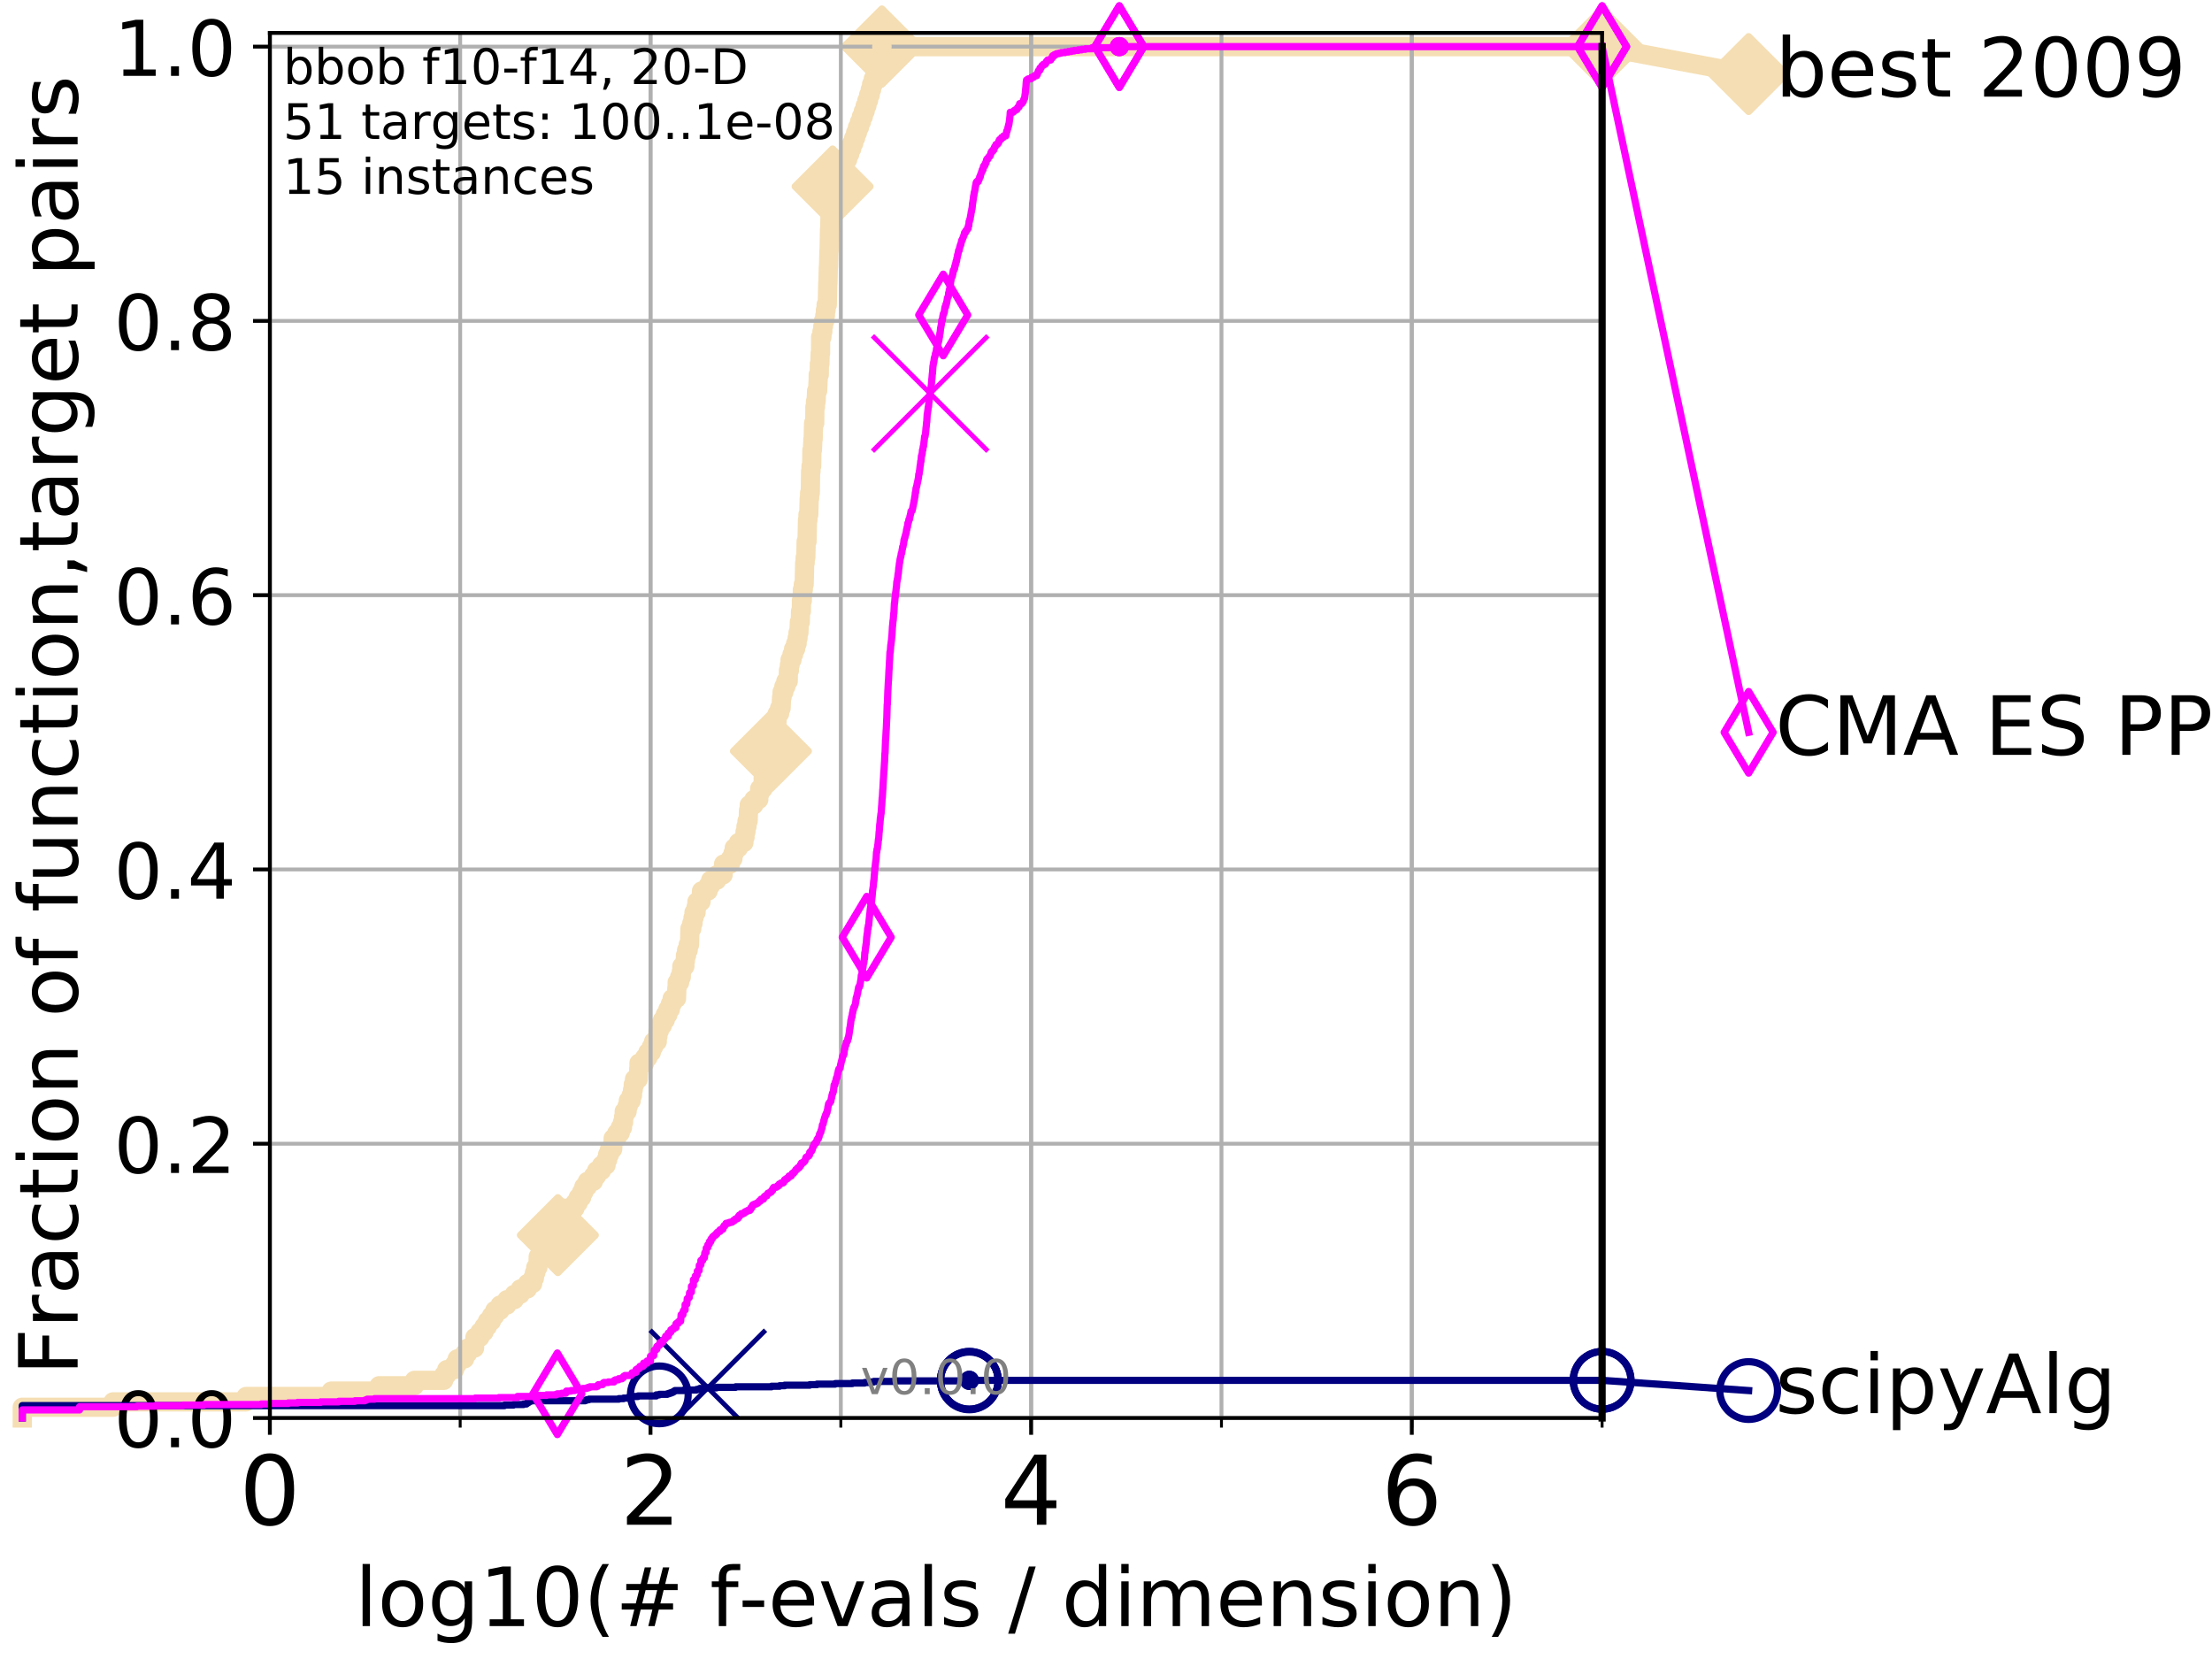 <?xml version="1.0" encoding="utf-8" standalone="no"?>
<!DOCTYPE svg PUBLIC "-//W3C//DTD SVG 1.1//EN"
  "http://www.w3.org/Graphics/SVG/1.1/DTD/svg11.dtd">
<!-- Created with matplotlib (http://matplotlib.org/) -->
<svg height="345pt" version="1.1" viewBox="0 0 460 345" width="460pt" xmlns="http://www.w3.org/2000/svg" xmlns:xlink="http://www.w3.org/1999/xlink">
 <defs>
  <style type="text/css">
*{stroke-linecap:butt;stroke-linejoin:round;}
  </style>
 </defs>
 <g id="figure_1">
  <g id="patch_1">
   <path d="M 0 345.6 
L 460.8 345.6 
L 460.8 0 
L 0 0 
z
" style="fill:#ffffff;"/>
  </g>
  <g id="axes_1">
   <g id="patch_2">
    <path d="M 56.12 294.88 
L 333.168 294.88 
L 333.168 6.845 
L 56.12 6.845 
z
" style="fill:#ffffff;"/>
   </g>
   <g id="line2d_1">
    <path d="M 4.627 294.88 
L 4.627 292.643 
L 23.511 292.643 
L 23.511 291.525 
L 51.175 291.525 
L 51.175 290.407 
L 68.873 290.407 
L 68.873 289.288 
L 78.839 289.288 
L 78.839 288.17 
L 86.186 288.17 
L 86.186 287.051 
L 92.287 287.051 
L 92.287 285.933 
L 92.905 285.933 
L 92.905 284.815 
L 94.543 284.815 
L 94.543 283.696 
L 95.086 283.696 
L 95.086 282.578 
L 96.619 282.578 
L 96.619 281.46 
L 97.258 281.46 
L 97.258 280.341 
L 98.688 280.341 
L 98.76 278.105 
L 99.807 278.105 
L 99.807 276.986 
L 100.665 276.986 
L 100.665 275.868 
L 101.359 275.868 
L 101.359 274.749 
L 102.203 274.749 
L 102.203 273.631 
L 102.895 273.631 
L 102.895 272.513 
L 103.991 272.513 
L 103.991 271.394 
L 105.415 271.394 
L 105.415 270.276 
L 106.956 270.276 
L 106.956 269.158 
L 108.204 269.158 
L 108.204 268.039 
L 109.675 268.039 
L 109.675 266.921 
L 110.782 266.921 
L 110.782 265.803 
L 111.136 265.803 
L 111.136 264.684 
L 111.414 264.684 
L 111.414 263.566 
L 111.856 263.566 
L 111.923 261.329 
L 114.293 261.329 
L 114.38 259.092 
L 114.838 259.092 
L 114.838 257.974 
L 115.256 257.974 
L 115.256 256.856 
L 116.011 256.856 
L 116.037 254.619 
L 116.632 254.619 
L 116.657 252.382 
L 117.009 252.382 
L 117.009 251.264 
L 119.57 251.264 
L 119.57 250.145 
L 120.242 250.145 
L 120.242 249.027 
L 120.949 249.027 
L 120.949 247.909 
L 121.417 247.909 
L 121.417 246.79 
L 122.152 246.79 
L 122.152 245.672 
L 123.397 245.672 
L 123.397 244.554 
L 124.069 244.554 
L 124.069 243.435 
L 125.094 243.435 
L 125.094 242.317 
L 126.032 242.317 
L 126.032 241.199 
L 126.367 241.199 
L 126.367 240.08 
L 126.752 240.08 
L 126.752 238.962 
L 127.416 238.962 
L 127.511 236.725 
L 128.277 236.725 
L 128.277 235.607 
L 128.985 235.607 
L 128.985 234.488 
L 129.45 234.488 
L 129.45 233.37 
L 129.678 233.37 
L 129.678 232.252 
L 129.808 232.252 
L 129.808 231.133 
L 130.412 231.133 
L 130.412 230.015 
L 130.661 230.015 
L 130.661 228.896 
L 131.257 228.896 
L 131.257 227.778 
L 131.537 227.778 
L 131.537 226.66 
L 131.686 226.66 
L 131.686 225.541 
L 131.949 225.541 
L 131.949 224.423 
L 132.724 224.423 
L 132.833 222.186 
L 132.883 222.186 
L 132.883 221.068 
L 134.057 221.068 
L 134.057 219.95 
L 134.735 219.95 
L 134.735 218.831 
L 135.456 218.831 
L 135.456 217.713 
L 135.918 217.713 
L 135.918 216.594 
L 136.687 216.594 
L 136.687 215.476 
L 136.821 215.476 
L 136.821 214.358 
L 137.132 214.358 
L 137.132 213.239 
L 137.761 213.239 
L 137.761 212.121 
L 138.346 212.121 
L 138.346 211.003 
L 138.891 211.003 
L 138.891 209.884 
L 139.412 209.884 
L 139.412 208.766 
L 139.78 208.766 
L 139.78 207.648 
L 140.688 207.648 
L 140.757 205.411 
L 140.819 205.411 
L 140.819 204.292 
L 141.334 204.292 
L 141.334 203.174 
L 141.681 203.174 
L 141.681 202.056 
L 141.793 202.056 
L 141.793 200.937 
L 142.428 200.937 
L 142.428 199.819 
L 142.541 199.819 
L 142.541 198.701 
L 142.776 198.701 
L 142.776 197.582 
L 143.117 197.582 
L 143.117 196.464 
L 143.393 196.464 
L 143.478 193.109 
L 143.863 193.109 
L 143.863 191.99 
L 144.122 191.99 
L 144.122 190.872 
L 144.321 190.872 
L 144.321 189.754 
L 144.753 189.754 
L 144.753 188.635 
L 144.93 188.635 
L 144.93 187.517 
L 145.786 187.517 
L 145.888 185.28 
L 147.255 185.28 
L 147.255 184.162 
L 147.782 184.162 
L 147.782 183.044 
L 149.062 183.044 
L 149.062 181.925 
L 150.378 181.925 
L 150.464 179.688 
L 151.888 179.688 
L 151.888 178.57 
L 152.419 178.57 
L 152.419 177.452 
L 152.686 177.452 
L 152.686 176.333 
L 153.569 176.333 
L 153.569 175.215 
L 154.702 175.215 
L 154.702 174.097 
L 154.939 174.097 
L 154.939 172.978 
L 155.129 172.978 
L 155.129 171.86 
L 155.345 171.86 
L 155.345 170.742 
L 155.581 170.742 
L 155.657 168.505 
L 155.814 168.505 
L 155.814 167.386 
L 156.773 167.386 
L 156.773 166.268 
L 157.795 166.268 
L 157.795 165.15 
L 157.973 165.15 
L 157.973 164.031 
L 158.692 164.031 
L 158.71 161.795 
L 158.885 161.795 
L 158.885 160.676 
L 159.144 160.676 
L 159.144 159.558 
L 159.717 159.558 
L 159.756 157.321 
L 160.19 157.321 
L 160.19 156.203 
L 160.32 156.203 
L 160.32 155.084 
L 160.47 155.084 
L 160.47 153.966 
L 160.765 153.966 
L 160.804 151.729 
L 161.248 151.729 
L 161.248 150.611 
L 161.556 150.611 
L 161.641 148.374 
L 162.128 148.374 
L 162.128 147.256 
L 162.442 147.256 
L 162.527 145.019 
L 162.639 145.019 
L 162.639 143.901 
L 163.008 143.901 
L 163.008 142.782 
L 163.422 142.782 
L 163.422 141.664 
L 163.913 141.664 
L 163.957 139.427 
L 164.16 139.427 
L 164.16 138.309 
L 164.303 138.309 
L 164.303 137.191 
L 164.707 137.191 
L 164.707 136.072 
L 165.032 136.072 
L 165.032 134.954 
L 165.456 134.954 
L 165.456 133.836 
L 165.768 133.836 
L 165.768 132.717 
L 165.952 132.717 
L 165.952 131.599 
L 166.14 131.599 
L 166.234 129.362 
L 166.43 129.362 
L 166.478 127.125 
L 166.648 127.125 
L 166.662 124.889 
L 166.852 124.889 
L 166.853 122.652 
L 167.052 122.652 
L 167.052 121.534 
L 167.233 121.534 
L 167.339 117.06 
L 167.441 117.06 
L 167.441 115.942 
L 167.579 115.942 
L 167.645 112.587 
L 167.833 112.587 
L 167.921 108.113 
L 168.025 108.113 
L 168.025 106.995 
L 168.195 106.995 
L 168.278 103.64 
L 168.363 103.64 
L 168.363 102.521 
L 168.51 102.521 
L 168.563 98.048 
L 168.653 98.048 
L 168.653 96.929 
L 168.793 96.929 
L 168.844 93.574 
L 168.945 93.574 
L 169.049 91.338 
L 169.104 91.338 
L 169.194 87.983 
L 169.429 87.983 
L 169.461 84.627 
L 169.585 84.627 
L 169.585 83.509 
L 169.715 83.509 
L 169.818 81.272 
L 170.036 81.272 
L 170.133 79.036 
L 170.147 79.036 
L 170.147 77.917 
L 170.376 77.917 
L 170.391 75.681 
L 170.504 75.681 
L 170.56 73.444 
L 170.648 73.444 
L 170.657 70.089 
L 170.93 70.089 
L 170.93 68.97 
L 171.107 68.97 
L 171.107 67.852 
L 171.242 67.852 
L 171.242 66.734 
L 171.519 66.734 
L 171.519 65.615 
L 171.655 65.615 
L 171.655 64.497 
L 171.791 64.497 
L 171.791 63.379 
L 172.041 63.379 
L 172.135 58.905 
L 172.174 58.905 
L 172.255 55.55 
L 172.292 55.55 
L 172.376 52.195 
L 172.414 52.195 
L 172.504 47.721 
L 172.536 47.721 
L 172.617 44.366 
L 172.656 44.366 
L 172.74 41.011 
L 172.919 41.011 
L 172.919 39.893 
L 173.144 39.893 
L 173.144 38.775 
L 173.745 38.775 
L 173.745 37.656 
L 174.25 37.656 
L 174.25 36.538 
L 174.679 36.538 
L 174.679 35.419 
L 175.261 35.419 
L 175.261 34.301 
L 175.796 34.301 
L 175.796 33.183 
L 176.271 33.183 
L 176.271 32.064 
L 176.701 32.064 
L 176.701 30.946 
L 177.121 30.946 
L 177.121 29.828 
L 177.534 29.828 
L 177.534 28.709 
L 177.93 28.709 
L 177.93 27.591 
L 178.312 27.591 
L 178.312 26.473 
L 178.735 26.473 
L 178.735 25.354 
L 179.134 25.354 
L 179.134 24.236 
L 179.541 24.236 
L 179.541 23.117 
L 179.917 23.117 
L 179.917 21.999 
L 180.282 21.999 
L 180.282 20.881 
L 180.633 20.881 
L 180.633 19.762 
L 180.967 19.762 
L 180.967 18.644 
L 181.253 18.644 
L 181.253 17.526 
L 181.609 17.526 
L 181.609 16.407 
L 181.939 16.407 
L 181.939 15.289 
L 182.274 15.289 
L 182.274 14.171 
L 182.541 14.171 
L 182.541 13.052 
L 182.85 13.052 
L 182.85 11.934 
L 183.129 11.934 
L 183.129 10.815 
L 183.387 10.815 
L 183.387 9.697 
L 333.168 9.697 
L 333.168 9.697 
" style="fill:none;stroke:#f5deb3;stroke-linecap:square;stroke-width:4;"/>
   </g>
   <g id="line2d_2">
    <defs>
     <path d="M -0 7.778 
L 7.778 0 
L 0 -7.778 
L -7.778 -0 
z
" id="mcb47712bc4" style="stroke:#f5deb3;stroke-linejoin:miter;stroke-width:1.5;"/>
    </defs>
    <g>
     <use style="fill:#f5deb3;stroke:#f5deb3;stroke-linejoin:miter;stroke-width:1.5;" x="116.011" xlink:href="#mcb47712bc4" y="256.856"/>
     <use style="fill:#f5deb3;stroke:#f5deb3;stroke-linejoin:miter;stroke-width:1.5;" x="160.32" xlink:href="#mcb47712bc4" y="156.203"/>
     <use style="fill:#f5deb3;stroke:#f5deb3;stroke-linejoin:miter;stroke-width:1.5;" x="173.144" xlink:href="#mcb47712bc4" y="38.775"/>
     <use style="fill:#f5deb3;stroke:#f5deb3;stroke-linejoin:miter;stroke-width:1.5;" x="183.387" xlink:href="#mcb47712bc4" y="9.697"/>
     <use style="fill:#f5deb3;stroke:#f5deb3;stroke-linejoin:miter;stroke-width:1.5;" x="183.387" xlink:href="#mcb47712bc4" y="9.697"/>
     <use style="fill:#f5deb3;stroke:#f5deb3;stroke-linejoin:miter;stroke-width:1.5;" x="333.168" xlink:href="#mcb47712bc4" y="9.697"/>
    </g>
   </g>
   <g id="line2d_3">
    <path style="fill:none;stroke:#f5deb3;stroke-linecap:square;stroke-width:4;"/>
    <g/>
   </g>
   <g id="line2d_4">
    <path d="M 333.168 9.697 
L 363.643 15.401 
" style="fill:none;stroke:#f5deb3;stroke-linecap:square;stroke-width:4;"/>
    <g>
     <use style="fill:#f5deb3;stroke:#f5deb3;stroke-linejoin:miter;stroke-width:1.5;" x="333.168" xlink:href="#mcb47712bc4" y="9.697"/>
     <use style="fill:#f5deb3;stroke:#f5deb3;stroke-linejoin:miter;stroke-width:1.5;" x="363.643" xlink:href="#mcb47712bc4" y="15.401"/>
    </g>
   </g>
   <g id="matplotlib.axis_1">
    <g id="xtick_1">
     <g id="line2d_5">
      <path clip-path="url(#p5ec51593e4)" d="M 56.12 294.88 
L 56.12 6.845 
" style="fill:none;stroke:#b0b0b0;stroke-linecap:square;stroke-width:0.8;"/>
     </g>
     <g id="line2d_6">
      <defs>
       <path d="M 0 0 
L 0 3.5 
" id="me4db8e7305" style="stroke:#000000;stroke-width:0.8;"/>
      </defs>
      <g>
       <use style="stroke:#000000;stroke-width:0.8;" x="56.12" xlink:href="#me4db8e7305" y="294.88"/>
      </g>
     </g>
     <g id="text_1">
      <!-- 0 -->
      <defs>
       <path d="M 31.781 66.406 
Q 24.172 66.406 20.328 58.906 
Q 16.5 51.422 16.5 36.375 
Q 16.5 21.391 20.328 13.891 
Q 24.172 6.391 31.781 6.391 
Q 39.453 6.391 43.281 13.891 
Q 47.125 21.391 47.125 36.375 
Q 47.125 51.422 43.281 58.906 
Q 39.453 66.406 31.781 66.406 
z
M 31.781 74.219 
Q 44.047 74.219 50.516 64.516 
Q 56.984 54.828 56.984 36.375 
Q 56.984 17.969 50.516 8.266 
Q 44.047 -1.422 31.781 -1.422 
Q 19.531 -1.422 13.062 8.266 
Q 6.594 17.969 6.594 36.375 
Q 6.594 54.828 13.062 64.516 
Q 19.531 74.219 31.781 74.219 
z
" id="DejaVuSans-30"/>
      </defs>
      <g transform="translate(49.758 317.077)scale(0.2 -0.2)">
       <use xlink:href="#DejaVuSans-30"/>
      </g>
     </g>
    </g>
    <g id="xtick_2">
     <g id="line2d_7">
      <path clip-path="url(#p5ec51593e4)" d="M 135.277 294.88 
L 135.277 6.845 
" style="fill:none;stroke:#b0b0b0;stroke-linecap:square;stroke-width:0.8;"/>
     </g>
     <g id="line2d_8">
      <g>
       <use style="stroke:#000000;stroke-width:0.8;" x="135.277" xlink:href="#me4db8e7305" y="294.88"/>
      </g>
     </g>
     <g id="text_2">
      <!-- 2 -->
      <defs>
       <path d="M 19.188 8.297 
L 53.609 8.297 
L 53.609 0 
L 7.328 0 
L 7.328 8.297 
Q 12.938 14.109 22.625 23.891 
Q 32.328 33.688 34.812 36.531 
Q 39.547 41.844 41.422 45.531 
Q 43.312 49.219 43.312 52.781 
Q 43.312 58.594 39.234 62.25 
Q 35.156 65.922 28.609 65.922 
Q 23.969 65.922 18.812 64.312 
Q 13.672 62.703 7.812 59.422 
L 7.812 69.391 
Q 13.766 71.781 18.938 73 
Q 24.125 74.219 28.422 74.219 
Q 39.75 74.219 46.484 68.547 
Q 53.219 62.891 53.219 53.422 
Q 53.219 48.922 51.531 44.891 
Q 49.859 40.875 45.406 35.406 
Q 44.188 33.984 37.641 27.219 
Q 31.109 20.453 19.188 8.297 
z
" id="DejaVuSans-32"/>
      </defs>
      <g transform="translate(128.914 317.077)scale(0.2 -0.2)">
       <use xlink:href="#DejaVuSans-32"/>
      </g>
     </g>
    </g>
    <g id="xtick_3">
     <g id="line2d_9">
      <path clip-path="url(#p5ec51593e4)" d="M 214.433 294.88 
L 214.433 6.845 
" style="fill:none;stroke:#b0b0b0;stroke-linecap:square;stroke-width:0.8;"/>
     </g>
     <g id="line2d_10">
      <g>
       <use style="stroke:#000000;stroke-width:0.8;" x="214.433" xlink:href="#me4db8e7305" y="294.88"/>
      </g>
     </g>
     <g id="text_3">
      <!-- 4 -->
      <defs>
       <path d="M 37.797 64.312 
L 12.891 25.391 
L 37.797 25.391 
z
M 35.203 72.906 
L 47.609 72.906 
L 47.609 25.391 
L 58.016 25.391 
L 58.016 17.188 
L 47.609 17.188 
L 47.609 0 
L 37.797 0 
L 37.797 17.188 
L 4.891 17.188 
L 4.891 26.703 
z
" id="DejaVuSans-34"/>
      </defs>
      <g transform="translate(208.071 317.077)scale(0.2 -0.2)">
       <use xlink:href="#DejaVuSans-34"/>
      </g>
     </g>
    </g>
    <g id="xtick_4">
     <g id="line2d_11">
      <path clip-path="url(#p5ec51593e4)" d="M 293.59 294.88 
L 293.59 6.845 
" style="fill:none;stroke:#b0b0b0;stroke-linecap:square;stroke-width:0.8;"/>
     </g>
     <g id="line2d_12">
      <g>
       <use style="stroke:#000000;stroke-width:0.8;" x="293.59" xlink:href="#me4db8e7305" y="294.88"/>
      </g>
     </g>
     <g id="text_4">
      <!-- 6 -->
      <defs>
       <path d="M 33.016 40.375 
Q 26.375 40.375 22.484 35.828 
Q 18.609 31.297 18.609 23.391 
Q 18.609 15.531 22.484 10.953 
Q 26.375 6.391 33.016 6.391 
Q 39.656 6.391 43.531 10.953 
Q 47.406 15.531 47.406 23.391 
Q 47.406 31.297 43.531 35.828 
Q 39.656 40.375 33.016 40.375 
z
M 52.594 71.297 
L 52.594 62.312 
Q 48.875 64.062 45.094 64.984 
Q 41.312 65.922 37.594 65.922 
Q 27.828 65.922 22.672 59.328 
Q 17.531 52.734 16.797 39.406 
Q 19.672 43.656 24.016 45.922 
Q 28.375 48.188 33.594 48.188 
Q 44.578 48.188 50.953 41.516 
Q 57.328 34.859 57.328 23.391 
Q 57.328 12.156 50.688 5.359 
Q 44.047 -1.422 33.016 -1.422 
Q 20.359 -1.422 13.672 8.266 
Q 6.984 17.969 6.984 36.375 
Q 6.984 53.656 15.188 63.938 
Q 23.391 74.219 37.203 74.219 
Q 40.922 74.219 44.703 73.484 
Q 48.484 72.75 52.594 71.297 
z
" id="DejaVuSans-36"/>
      </defs>
      <g transform="translate(287.227 317.077)scale(0.2 -0.2)">
       <use xlink:href="#DejaVuSans-36"/>
      </g>
     </g>
    </g>
    <g id="xtick_5">
     <g id="line2d_13">
      <path clip-path="url(#p5ec51593e4)" d="M 56.12 294.88 
L 56.12 6.845 
" style="fill:none;stroke:#b0b0b0;stroke-linecap:square;stroke-width:0.8;"/>
     </g>
     <g id="line2d_14">
      <defs>
       <path d="M 0 0 
L 0 2 
" id="m712d213d3a" style="stroke:#000000;stroke-width:0.6;"/>
      </defs>
      <g>
       <use style="stroke:#000000;stroke-width:0.6;" x="56.12" xlink:href="#m712d213d3a" y="294.88"/>
      </g>
     </g>
    </g>
    <g id="xtick_6">
     <g id="line2d_15">
      <path clip-path="url(#p5ec51593e4)" d="M 95.698 294.88 
L 95.698 6.845 
" style="fill:none;stroke:#b0b0b0;stroke-linecap:square;stroke-width:0.8;"/>
     </g>
     <g id="line2d_16">
      <g>
       <use style="stroke:#000000;stroke-width:0.6;" x="95.698" xlink:href="#m712d213d3a" y="294.88"/>
      </g>
     </g>
    </g>
    <g id="xtick_7">
     <g id="line2d_17">
      <path clip-path="url(#p5ec51593e4)" d="M 135.277 294.88 
L 135.277 6.845 
" style="fill:none;stroke:#b0b0b0;stroke-linecap:square;stroke-width:0.8;"/>
     </g>
     <g id="line2d_18">
      <g>
       <use style="stroke:#000000;stroke-width:0.6;" x="135.277" xlink:href="#m712d213d3a" y="294.88"/>
      </g>
     </g>
    </g>
    <g id="xtick_8">
     <g id="line2d_19">
      <path clip-path="url(#p5ec51593e4)" d="M 174.855 294.88 
L 174.855 6.845 
" style="fill:none;stroke:#b0b0b0;stroke-linecap:square;stroke-width:0.8;"/>
     </g>
     <g id="line2d_20">
      <g>
       <use style="stroke:#000000;stroke-width:0.6;" x="174.855" xlink:href="#m712d213d3a" y="294.88"/>
      </g>
     </g>
    </g>
    <g id="xtick_9">
     <g id="line2d_21">
      <path clip-path="url(#p5ec51593e4)" d="M 214.433 294.88 
L 214.433 6.845 
" style="fill:none;stroke:#b0b0b0;stroke-linecap:square;stroke-width:0.8;"/>
     </g>
     <g id="line2d_22">
      <g>
       <use style="stroke:#000000;stroke-width:0.6;" x="214.433" xlink:href="#m712d213d3a" y="294.88"/>
      </g>
     </g>
    </g>
    <g id="xtick_10">
     <g id="line2d_23">
      <path clip-path="url(#p5ec51593e4)" d="M 254.011 294.88 
L 254.011 6.845 
" style="fill:none;stroke:#b0b0b0;stroke-linecap:square;stroke-width:0.8;"/>
     </g>
     <g id="line2d_24">
      <g>
       <use style="stroke:#000000;stroke-width:0.6;" x="254.011" xlink:href="#m712d213d3a" y="294.88"/>
      </g>
     </g>
    </g>
    <g id="xtick_11">
     <g id="line2d_25">
      <path clip-path="url(#p5ec51593e4)" d="M 293.59 294.88 
L 293.59 6.845 
" style="fill:none;stroke:#b0b0b0;stroke-linecap:square;stroke-width:0.8;"/>
     </g>
     <g id="line2d_26">
      <g>
       <use style="stroke:#000000;stroke-width:0.6;" x="293.59" xlink:href="#m712d213d3a" y="294.88"/>
      </g>
     </g>
    </g>
    <g id="xtick_12">
     <g id="line2d_27">
      <path clip-path="url(#p5ec51593e4)" d="M 333.168 294.88 
L 333.168 6.845 
" style="fill:none;stroke:#b0b0b0;stroke-linecap:square;stroke-width:0.8;"/>
     </g>
     <g id="line2d_28">
      <g>
       <use style="stroke:#000000;stroke-width:0.6;" x="333.168" xlink:href="#m712d213d3a" y="294.88"/>
      </g>
     </g>
    </g>
    <g id="text_5">
     <!-- log10(# f-evals / dimension) -->
     <defs>
      <path d="M 9.422 75.984 
L 18.406 75.984 
L 18.406 0 
L 9.422 0 
z
" id="DejaVuSans-6c"/>
      <path d="M 30.609 48.391 
Q 23.391 48.391 19.188 42.75 
Q 14.984 37.109 14.984 27.297 
Q 14.984 17.484 19.156 11.844 
Q 23.344 6.203 30.609 6.203 
Q 37.797 6.203 41.984 11.859 
Q 46.188 17.531 46.188 27.297 
Q 46.188 37.016 41.984 42.703 
Q 37.797 48.391 30.609 48.391 
z
M 30.609 56 
Q 42.328 56 49.016 48.375 
Q 55.719 40.766 55.719 27.297 
Q 55.719 13.875 49.016 6.219 
Q 42.328 -1.422 30.609 -1.422 
Q 18.844 -1.422 12.172 6.219 
Q 5.516 13.875 5.516 27.297 
Q 5.516 40.766 12.172 48.375 
Q 18.844 56 30.609 56 
z
" id="DejaVuSans-6f"/>
      <path d="M 45.406 27.984 
Q 45.406 37.75 41.375 43.109 
Q 37.359 48.484 30.078 48.484 
Q 22.859 48.484 18.828 43.109 
Q 14.797 37.75 14.797 27.984 
Q 14.797 18.266 18.828 12.891 
Q 22.859 7.516 30.078 7.516 
Q 37.359 7.516 41.375 12.891 
Q 45.406 18.266 45.406 27.984 
z
M 54.391 6.781 
Q 54.391 -7.172 48.188 -13.984 
Q 42 -20.797 29.203 -20.797 
Q 24.469 -20.797 20.266 -20.094 
Q 16.062 -19.391 12.109 -17.922 
L 12.109 -9.188 
Q 16.062 -11.328 19.922 -12.344 
Q 23.781 -13.375 27.781 -13.375 
Q 36.625 -13.375 41.016 -8.766 
Q 45.406 -4.156 45.406 5.172 
L 45.406 9.625 
Q 42.625 4.781 38.281 2.391 
Q 33.938 0 27.875 0 
Q 17.828 0 11.672 7.656 
Q 5.516 15.328 5.516 27.984 
Q 5.516 40.672 11.672 48.328 
Q 17.828 56 27.875 56 
Q 33.938 56 38.281 53.609 
Q 42.625 51.219 45.406 46.391 
L 45.406 54.688 
L 54.391 54.688 
z
" id="DejaVuSans-67"/>
      <path d="M 12.406 8.297 
L 28.516 8.297 
L 28.516 63.922 
L 10.984 60.406 
L 10.984 69.391 
L 28.422 72.906 
L 38.281 72.906 
L 38.281 8.297 
L 54.391 8.297 
L 54.391 0 
L 12.406 0 
z
" id="DejaVuSans-31"/>
      <path d="M 31 75.875 
Q 24.469 64.656 21.281 53.656 
Q 18.109 42.672 18.109 31.391 
Q 18.109 20.125 21.312 9.062 
Q 24.516 -2 31 -13.188 
L 23.188 -13.188 
Q 15.875 -1.703 12.234 9.375 
Q 8.594 20.453 8.594 31.391 
Q 8.594 42.281 12.203 53.312 
Q 15.828 64.359 23.188 75.875 
z
" id="DejaVuSans-28"/>
      <path d="M 51.125 44 
L 36.922 44 
L 32.812 27.688 
L 47.125 27.688 
z
M 43.797 71.781 
L 38.719 51.516 
L 52.984 51.516 
L 58.109 71.781 
L 65.922 71.781 
L 60.891 51.516 
L 76.125 51.516 
L 76.125 44 
L 58.984 44 
L 54.984 27.688 
L 70.516 27.688 
L 70.516 20.219 
L 53.078 20.219 
L 48 0 
L 40.188 0 
L 45.219 20.219 
L 30.906 20.219 
L 25.875 0 
L 18.016 0 
L 23.094 20.219 
L 7.719 20.219 
L 7.719 27.688 
L 24.906 27.688 
L 29 44 
L 13.281 44 
L 13.281 51.516 
L 30.906 51.516 
L 35.891 71.781 
z
" id="DejaVuSans-23"/>
      <path id="DejaVuSans-20"/>
      <path d="M 37.109 75.984 
L 37.109 68.5 
L 28.516 68.5 
Q 23.688 68.5 21.797 66.547 
Q 19.922 64.594 19.922 59.516 
L 19.922 54.688 
L 34.719 54.688 
L 34.719 47.703 
L 19.922 47.703 
L 19.922 0 
L 10.891 0 
L 10.891 47.703 
L 2.297 47.703 
L 2.297 54.688 
L 10.891 54.688 
L 10.891 58.5 
Q 10.891 67.625 15.141 71.797 
Q 19.391 75.984 28.609 75.984 
z
" id="DejaVuSans-66"/>
      <path d="M 4.891 31.391 
L 31.203 31.391 
L 31.203 23.391 
L 4.891 23.391 
z
" id="DejaVuSans-2d"/>
      <path d="M 56.203 29.594 
L 56.203 25.203 
L 14.891 25.203 
Q 15.484 15.922 20.484 11.062 
Q 25.484 6.203 34.422 6.203 
Q 39.594 6.203 44.453 7.469 
Q 49.312 8.734 54.109 11.281 
L 54.109 2.781 
Q 49.266 0.734 44.188 -0.344 
Q 39.109 -1.422 33.891 -1.422 
Q 20.797 -1.422 13.156 6.188 
Q 5.516 13.812 5.516 26.812 
Q 5.516 40.234 12.766 48.109 
Q 20.016 56 32.328 56 
Q 43.359 56 49.781 48.891 
Q 56.203 41.797 56.203 29.594 
z
M 47.219 32.234 
Q 47.125 39.594 43.094 43.984 
Q 39.062 48.391 32.422 48.391 
Q 24.906 48.391 20.391 44.141 
Q 15.875 39.891 15.188 32.172 
z
" id="DejaVuSans-65"/>
      <path d="M 2.984 54.688 
L 12.5 54.688 
L 29.594 8.797 
L 46.688 54.688 
L 56.203 54.688 
L 35.688 0 
L 23.484 0 
z
" id="DejaVuSans-76"/>
      <path d="M 34.281 27.484 
Q 23.391 27.484 19.188 25 
Q 14.984 22.516 14.984 16.5 
Q 14.984 11.719 18.141 8.906 
Q 21.297 6.109 26.703 6.109 
Q 34.188 6.109 38.703 11.406 
Q 43.219 16.703 43.219 25.484 
L 43.219 27.484 
z
M 52.203 31.203 
L 52.203 0 
L 43.219 0 
L 43.219 8.297 
Q 40.141 3.328 35.547 0.953 
Q 30.953 -1.422 24.312 -1.422 
Q 15.922 -1.422 10.953 3.297 
Q 6 8.016 6 15.922 
Q 6 25.141 12.172 29.828 
Q 18.359 34.516 30.609 34.516 
L 43.219 34.516 
L 43.219 35.406 
Q 43.219 41.609 39.141 45 
Q 35.062 48.391 27.688 48.391 
Q 23 48.391 18.547 47.266 
Q 14.109 46.141 10.016 43.891 
L 10.016 52.203 
Q 14.938 54.109 19.578 55.047 
Q 24.219 56 28.609 56 
Q 40.484 56 46.344 49.844 
Q 52.203 43.703 52.203 31.203 
z
" id="DejaVuSans-61"/>
      <path d="M 44.281 53.078 
L 44.281 44.578 
Q 40.484 46.531 36.375 47.5 
Q 32.281 48.484 27.875 48.484 
Q 21.188 48.484 17.844 46.438 
Q 14.5 44.391 14.5 40.281 
Q 14.5 37.156 16.891 35.375 
Q 19.281 33.594 26.516 31.984 
L 29.594 31.297 
Q 39.156 29.25 43.188 25.516 
Q 47.219 21.781 47.219 15.094 
Q 47.219 7.469 41.188 3.016 
Q 35.156 -1.422 24.609 -1.422 
Q 20.219 -1.422 15.453 -0.562 
Q 10.688 0.297 5.422 2 
L 5.422 11.281 
Q 10.406 8.688 15.234 7.391 
Q 20.062 6.109 24.812 6.109 
Q 31.156 6.109 34.562 8.281 
Q 37.984 10.453 37.984 14.406 
Q 37.984 18.062 35.516 20.016 
Q 33.062 21.969 24.703 23.781 
L 21.578 24.516 
Q 13.234 26.266 9.516 29.906 
Q 5.812 33.547 5.812 39.891 
Q 5.812 47.609 11.281 51.797 
Q 16.75 56 26.812 56 
Q 31.781 56 36.172 55.266 
Q 40.578 54.547 44.281 53.078 
z
" id="DejaVuSans-73"/>
      <path d="M 25.391 72.906 
L 33.688 72.906 
L 8.297 -9.281 
L 0 -9.281 
z
" id="DejaVuSans-2f"/>
      <path d="M 45.406 46.391 
L 45.406 75.984 
L 54.391 75.984 
L 54.391 0 
L 45.406 0 
L 45.406 8.203 
Q 42.578 3.328 38.25 0.953 
Q 33.938 -1.422 27.875 -1.422 
Q 17.969 -1.422 11.734 6.484 
Q 5.516 14.406 5.516 27.297 
Q 5.516 40.188 11.734 48.094 
Q 17.969 56 27.875 56 
Q 33.938 56 38.25 53.625 
Q 42.578 51.266 45.406 46.391 
z
M 14.797 27.297 
Q 14.797 17.391 18.875 11.75 
Q 22.953 6.109 30.078 6.109 
Q 37.203 6.109 41.297 11.75 
Q 45.406 17.391 45.406 27.297 
Q 45.406 37.203 41.297 42.844 
Q 37.203 48.484 30.078 48.484 
Q 22.953 48.484 18.875 42.844 
Q 14.797 37.203 14.797 27.297 
z
" id="DejaVuSans-64"/>
      <path d="M 9.422 54.688 
L 18.406 54.688 
L 18.406 0 
L 9.422 0 
z
M 9.422 75.984 
L 18.406 75.984 
L 18.406 64.594 
L 9.422 64.594 
z
" id="DejaVuSans-69"/>
      <path d="M 52 44.188 
Q 55.375 50.25 60.062 53.125 
Q 64.75 56 71.094 56 
Q 79.641 56 84.281 50.016 
Q 88.922 44.047 88.922 33.016 
L 88.922 0 
L 79.891 0 
L 79.891 32.719 
Q 79.891 40.578 77.094 44.375 
Q 74.312 48.188 68.609 48.188 
Q 61.625 48.188 57.562 43.547 
Q 53.516 38.922 53.516 30.906 
L 53.516 0 
L 44.484 0 
L 44.484 32.719 
Q 44.484 40.625 41.703 44.406 
Q 38.922 48.188 33.109 48.188 
Q 26.219 48.188 22.156 43.531 
Q 18.109 38.875 18.109 30.906 
L 18.109 0 
L 9.078 0 
L 9.078 54.688 
L 18.109 54.688 
L 18.109 46.188 
Q 21.188 51.219 25.484 53.609 
Q 29.781 56 35.688 56 
Q 41.656 56 45.828 52.969 
Q 50 49.953 52 44.188 
z
" id="DejaVuSans-6d"/>
      <path d="M 54.891 33.016 
L 54.891 0 
L 45.906 0 
L 45.906 32.719 
Q 45.906 40.484 42.875 44.328 
Q 39.844 48.188 33.797 48.188 
Q 26.516 48.188 22.312 43.547 
Q 18.109 38.922 18.109 30.906 
L 18.109 0 
L 9.078 0 
L 9.078 54.688 
L 18.109 54.688 
L 18.109 46.188 
Q 21.344 51.125 25.703 53.562 
Q 30.078 56 35.797 56 
Q 45.219 56 50.047 50.172 
Q 54.891 44.344 54.891 33.016 
z
" id="DejaVuSans-6e"/>
      <path d="M 8.016 75.875 
L 15.828 75.875 
Q 23.141 64.359 26.781 53.312 
Q 30.422 42.281 30.422 31.391 
Q 30.422 20.453 26.781 9.375 
Q 23.141 -1.703 15.828 -13.188 
L 8.016 -13.188 
Q 14.5 -2 17.703 9.062 
Q 20.906 20.125 20.906 31.391 
Q 20.906 42.672 17.703 53.656 
Q 14.5 64.656 8.016 75.875 
z
" id="DejaVuSans-29"/>
     </defs>
     <g transform="translate(73.803 338.154)scale(0.17 -0.17)">
      <use xlink:href="#DejaVuSans-6c"/>
      <use x="27.783" xlink:href="#DejaVuSans-6f"/>
      <use x="88.965" xlink:href="#DejaVuSans-67"/>
      <use x="152.441" xlink:href="#DejaVuSans-31"/>
      <use x="216.064" xlink:href="#DejaVuSans-30"/>
      <use x="279.688" xlink:href="#DejaVuSans-28"/>
      <use x="318.701" xlink:href="#DejaVuSans-23"/>
      <use x="402.49" xlink:href="#DejaVuSans-20"/>
      <use x="434.277" xlink:href="#DejaVuSans-66"/>
      <use x="469.404" xlink:href="#DejaVuSans-2d"/>
      <use x="505.488" xlink:href="#DejaVuSans-65"/>
      <use x="567.012" xlink:href="#DejaVuSans-76"/>
      <use x="626.191" xlink:href="#DejaVuSans-61"/>
      <use x="687.471" xlink:href="#DejaVuSans-6c"/>
      <use x="715.254" xlink:href="#DejaVuSans-73"/>
      <use x="767.354" xlink:href="#DejaVuSans-20"/>
      <use x="799.141" xlink:href="#DejaVuSans-2f"/>
      <use x="832.832" xlink:href="#DejaVuSans-20"/>
      <use x="864.619" xlink:href="#DejaVuSans-64"/>
      <use x="928.096" xlink:href="#DejaVuSans-69"/>
      <use x="955.879" xlink:href="#DejaVuSans-6d"/>
      <use x="1053.291" xlink:href="#DejaVuSans-65"/>
      <use x="1114.814" xlink:href="#DejaVuSans-6e"/>
      <use x="1178.193" xlink:href="#DejaVuSans-73"/>
      <use x="1230.293" xlink:href="#DejaVuSans-69"/>
      <use x="1258.076" xlink:href="#DejaVuSans-6f"/>
      <use x="1319.258" xlink:href="#DejaVuSans-6e"/>
      <use x="1382.637" xlink:href="#DejaVuSans-29"/>
     </g>
    </g>
   </g>
   <g id="matplotlib.axis_2">
    <g id="ytick_1">
     <g id="line2d_29">
      <path clip-path="url(#p5ec51593e4)" d="M 56.12 294.88 
L 333.168 294.88 
" style="fill:none;stroke:#b0b0b0;stroke-linecap:square;stroke-width:0.8;"/>
     </g>
     <g id="line2d_30">
      <defs>
       <path d="M 0 0 
L -3.5 0 
" id="me089feaa75" style="stroke:#000000;stroke-width:0.8;"/>
      </defs>
      <g>
       <use style="stroke:#000000;stroke-width:0.8;" x="56.12" xlink:href="#me089feaa75" y="294.88"/>
      </g>
     </g>
     <g id="text_6">
      <!-- 0.0 -->
      <defs>
       <path d="M 10.688 12.406 
L 21 12.406 
L 21 0 
L 10.688 0 
z
" id="DejaVuSans-2e"/>
      </defs>
      <g transform="translate(23.675 300.959)scale(0.16 -0.16)">
       <use xlink:href="#DejaVuSans-30"/>
       <use x="63.623" xlink:href="#DejaVuSans-2e"/>
       <use x="95.41" xlink:href="#DejaVuSans-30"/>
      </g>
     </g>
    </g>
    <g id="ytick_2">
     <g id="line2d_31">
      <path clip-path="url(#p5ec51593e4)" d="M 56.12 237.843 
L 333.168 237.843 
" style="fill:none;stroke:#b0b0b0;stroke-linecap:square;stroke-width:0.8;"/>
     </g>
     <g id="line2d_32">
      <g>
       <use style="stroke:#000000;stroke-width:0.8;" x="56.12" xlink:href="#me089feaa75" y="237.843"/>
      </g>
     </g>
     <g id="text_7">
      <!-- 0.2 -->
      <g transform="translate(23.675 243.922)scale(0.16 -0.16)">
       <use xlink:href="#DejaVuSans-30"/>
       <use x="63.623" xlink:href="#DejaVuSans-2e"/>
       <use x="95.41" xlink:href="#DejaVuSans-32"/>
      </g>
     </g>
    </g>
    <g id="ytick_3">
     <g id="line2d_33">
      <path clip-path="url(#p5ec51593e4)" d="M 56.12 180.807 
L 333.168 180.807 
" style="fill:none;stroke:#b0b0b0;stroke-linecap:square;stroke-width:0.8;"/>
     </g>
     <g id="line2d_34">
      <g>
       <use style="stroke:#000000;stroke-width:0.8;" x="56.12" xlink:href="#me089feaa75" y="180.807"/>
      </g>
     </g>
     <g id="text_8">
      <!-- 0.4 -->
      <g transform="translate(23.675 186.886)scale(0.16 -0.16)">
       <use xlink:href="#DejaVuSans-30"/>
       <use x="63.623" xlink:href="#DejaVuSans-2e"/>
       <use x="95.41" xlink:href="#DejaVuSans-34"/>
      </g>
     </g>
    </g>
    <g id="ytick_4">
     <g id="line2d_35">
      <path clip-path="url(#p5ec51593e4)" d="M 56.12 123.77 
L 333.168 123.77 
" style="fill:none;stroke:#b0b0b0;stroke-linecap:square;stroke-width:0.8;"/>
     </g>
     <g id="line2d_36">
      <g>
       <use style="stroke:#000000;stroke-width:0.8;" x="56.12" xlink:href="#me089feaa75" y="123.77"/>
      </g>
     </g>
     <g id="text_9">
      <!-- 0.6 -->
      <g transform="translate(23.675 129.849)scale(0.16 -0.16)">
       <use xlink:href="#DejaVuSans-30"/>
       <use x="63.623" xlink:href="#DejaVuSans-2e"/>
       <use x="95.41" xlink:href="#DejaVuSans-36"/>
      </g>
     </g>
    </g>
    <g id="ytick_5">
     <g id="line2d_37">
      <path clip-path="url(#p5ec51593e4)" d="M 56.12 66.734 
L 333.168 66.734 
" style="fill:none;stroke:#b0b0b0;stroke-linecap:square;stroke-width:0.8;"/>
     </g>
     <g id="line2d_38">
      <g>
       <use style="stroke:#000000;stroke-width:0.8;" x="56.12" xlink:href="#me089feaa75" y="66.734"/>
      </g>
     </g>
     <g id="text_10">
      <!-- 0.8 -->
      <defs>
       <path d="M 31.781 34.625 
Q 24.75 34.625 20.719 30.859 
Q 16.703 27.094 16.703 20.516 
Q 16.703 13.922 20.719 10.156 
Q 24.75 6.391 31.781 6.391 
Q 38.812 6.391 42.859 10.172 
Q 46.922 13.969 46.922 20.516 
Q 46.922 27.094 42.891 30.859 
Q 38.875 34.625 31.781 34.625 
z
M 21.922 38.812 
Q 15.578 40.375 12.031 44.719 
Q 8.5 49.078 8.5 55.328 
Q 8.5 64.062 14.719 69.141 
Q 20.953 74.219 31.781 74.219 
Q 42.672 74.219 48.875 69.141 
Q 55.078 64.062 55.078 55.328 
Q 55.078 49.078 51.531 44.719 
Q 48 40.375 41.703 38.812 
Q 48.828 37.156 52.797 32.312 
Q 56.781 27.484 56.781 20.516 
Q 56.781 9.906 50.312 4.234 
Q 43.844 -1.422 31.781 -1.422 
Q 19.734 -1.422 13.25 4.234 
Q 6.781 9.906 6.781 20.516 
Q 6.781 27.484 10.781 32.312 
Q 14.797 37.156 21.922 38.812 
z
M 18.312 54.391 
Q 18.312 48.734 21.844 45.562 
Q 25.391 42.391 31.781 42.391 
Q 38.141 42.391 41.719 45.562 
Q 45.312 48.734 45.312 54.391 
Q 45.312 60.062 41.719 63.234 
Q 38.141 66.406 31.781 66.406 
Q 25.391 66.406 21.844 63.234 
Q 18.312 60.062 18.312 54.391 
z
" id="DejaVuSans-38"/>
      </defs>
      <g transform="translate(23.675 72.812)scale(0.16 -0.16)">
       <use xlink:href="#DejaVuSans-30"/>
       <use x="63.623" xlink:href="#DejaVuSans-2e"/>
       <use x="95.41" xlink:href="#DejaVuSans-38"/>
      </g>
     </g>
    </g>
    <g id="ytick_6">
     <g id="line2d_39">
      <path clip-path="url(#p5ec51593e4)" d="M 56.12 9.697 
L 333.168 9.697 
" style="fill:none;stroke:#b0b0b0;stroke-linecap:square;stroke-width:0.8;"/>
     </g>
     <g id="line2d_40">
      <g>
       <use style="stroke:#000000;stroke-width:0.8;" x="56.12" xlink:href="#me089feaa75" y="9.697"/>
      </g>
     </g>
     <g id="text_11">
      <!-- 1.0 -->
      <g transform="translate(23.675 15.776)scale(0.16 -0.16)">
       <use xlink:href="#DejaVuSans-31"/>
       <use x="63.623" xlink:href="#DejaVuSans-2e"/>
       <use x="95.41" xlink:href="#DejaVuSans-30"/>
      </g>
     </g>
    </g>
    <g id="text_12">
     <!-- Fraction of function,target pairs -->
     <defs>
      <path d="M 9.812 72.906 
L 51.703 72.906 
L 51.703 64.594 
L 19.672 64.594 
L 19.672 43.109 
L 48.578 43.109 
L 48.578 34.812 
L 19.672 34.812 
L 19.672 0 
L 9.812 0 
z
" id="DejaVuSans-46"/>
      <path d="M 41.109 46.297 
Q 39.594 47.172 37.812 47.578 
Q 36.031 48 33.891 48 
Q 26.266 48 22.188 43.047 
Q 18.109 38.094 18.109 28.812 
L 18.109 0 
L 9.078 0 
L 9.078 54.688 
L 18.109 54.688 
L 18.109 46.188 
Q 20.953 51.172 25.484 53.578 
Q 30.031 56 36.531 56 
Q 37.453 56 38.578 55.875 
Q 39.703 55.766 41.062 55.516 
z
" id="DejaVuSans-72"/>
      <path d="M 48.781 52.594 
L 48.781 44.188 
Q 44.969 46.297 41.141 47.344 
Q 37.312 48.391 33.406 48.391 
Q 24.656 48.391 19.812 42.844 
Q 14.984 37.312 14.984 27.297 
Q 14.984 17.281 19.812 11.734 
Q 24.656 6.203 33.406 6.203 
Q 37.312 6.203 41.141 7.25 
Q 44.969 8.297 48.781 10.406 
L 48.781 2.094 
Q 45.016 0.344 40.984 -0.531 
Q 36.969 -1.422 32.422 -1.422 
Q 20.062 -1.422 12.781 6.344 
Q 5.516 14.109 5.516 27.297 
Q 5.516 40.672 12.859 48.328 
Q 20.219 56 33.016 56 
Q 37.156 56 41.109 55.141 
Q 45.062 54.297 48.781 52.594 
z
" id="DejaVuSans-63"/>
      <path d="M 18.312 70.219 
L 18.312 54.688 
L 36.812 54.688 
L 36.812 47.703 
L 18.312 47.703 
L 18.312 18.016 
Q 18.312 11.328 20.141 9.422 
Q 21.969 7.516 27.594 7.516 
L 36.812 7.516 
L 36.812 0 
L 27.594 0 
Q 17.188 0 13.234 3.875 
Q 9.281 7.766 9.281 18.016 
L 9.281 47.703 
L 2.688 47.703 
L 2.688 54.688 
L 9.281 54.688 
L 9.281 70.219 
z
" id="DejaVuSans-74"/>
      <path d="M 8.5 21.578 
L 8.5 54.688 
L 17.484 54.688 
L 17.484 21.922 
Q 17.484 14.156 20.5 10.266 
Q 23.531 6.391 29.594 6.391 
Q 36.859 6.391 41.078 11.031 
Q 45.312 15.672 45.312 23.688 
L 45.312 54.688 
L 54.297 54.688 
L 54.297 0 
L 45.312 0 
L 45.312 8.406 
Q 42.047 3.422 37.719 1 
Q 33.406 -1.422 27.688 -1.422 
Q 18.266 -1.422 13.375 4.438 
Q 8.5 10.297 8.5 21.578 
z
M 31.109 56 
z
" id="DejaVuSans-75"/>
      <path d="M 11.719 12.406 
L 22.016 12.406 
L 22.016 4 
L 14.016 -11.625 
L 7.719 -11.625 
L 11.719 4 
z
" id="DejaVuSans-2c"/>
      <path d="M 18.109 8.203 
L 18.109 -20.797 
L 9.078 -20.797 
L 9.078 54.688 
L 18.109 54.688 
L 18.109 46.391 
Q 20.953 51.266 25.266 53.625 
Q 29.594 56 35.594 56 
Q 45.562 56 51.781 48.094 
Q 58.016 40.188 58.016 27.297 
Q 58.016 14.406 51.781 6.484 
Q 45.562 -1.422 35.594 -1.422 
Q 29.594 -1.422 25.266 0.953 
Q 20.953 3.328 18.109 8.203 
z
M 48.688 27.297 
Q 48.688 37.203 44.609 42.844 
Q 40.531 48.484 33.406 48.484 
Q 26.266 48.484 22.188 42.844 
Q 18.109 37.203 18.109 27.297 
Q 18.109 17.391 22.188 11.75 
Q 26.266 6.109 33.406 6.109 
Q 40.531 6.109 44.609 11.75 
Q 48.688 17.391 48.688 27.297 
z
" id="DejaVuSans-70"/>
     </defs>
     <g transform="translate(16.14 286.002)rotate(-90)scale(0.17 -0.17)">
      <use xlink:href="#DejaVuSans-46"/>
      <use x="57.41" xlink:href="#DejaVuSans-72"/>
      <use x="98.523" xlink:href="#DejaVuSans-61"/>
      <use x="159.803" xlink:href="#DejaVuSans-63"/>
      <use x="214.783" xlink:href="#DejaVuSans-74"/>
      <use x="253.992" xlink:href="#DejaVuSans-69"/>
      <use x="281.775" xlink:href="#DejaVuSans-6f"/>
      <use x="342.957" xlink:href="#DejaVuSans-6e"/>
      <use x="406.336" xlink:href="#DejaVuSans-20"/>
      <use x="438.123" xlink:href="#DejaVuSans-6f"/>
      <use x="499.305" xlink:href="#DejaVuSans-66"/>
      <use x="534.51" xlink:href="#DejaVuSans-20"/>
      <use x="566.297" xlink:href="#DejaVuSans-66"/>
      <use x="601.502" xlink:href="#DejaVuSans-75"/>
      <use x="664.881" xlink:href="#DejaVuSans-6e"/>
      <use x="728.26" xlink:href="#DejaVuSans-63"/>
      <use x="783.24" xlink:href="#DejaVuSans-74"/>
      <use x="822.449" xlink:href="#DejaVuSans-69"/>
      <use x="850.232" xlink:href="#DejaVuSans-6f"/>
      <use x="911.414" xlink:href="#DejaVuSans-6e"/>
      <use x="974.793" xlink:href="#DejaVuSans-2c"/>
      <use x="1006.58" xlink:href="#DejaVuSans-74"/>
      <use x="1045.789" xlink:href="#DejaVuSans-61"/>
      <use x="1107.068" xlink:href="#DejaVuSans-72"/>
      <use x="1148.166" xlink:href="#DejaVuSans-67"/>
      <use x="1211.643" xlink:href="#DejaVuSans-65"/>
      <use x="1273.166" xlink:href="#DejaVuSans-74"/>
      <use x="1312.375" xlink:href="#DejaVuSans-20"/>
      <use x="1344.162" xlink:href="#DejaVuSans-70"/>
      <use x="1407.639" xlink:href="#DejaVuSans-61"/>
      <use x="1468.918" xlink:href="#DejaVuSans-69"/>
      <use x="1496.701" xlink:href="#DejaVuSans-72"/>
      <use x="1537.814" xlink:href="#DejaVuSans-73"/>
     </g>
    </g>
   </g>
   <g id="line2d_41">
    <defs>
     <path d="M 0 1.5 
C 0.398 1.5 0.779 1.342 1.061 1.061 
C 1.342 0.779 1.5 0.398 1.5 0 
C 1.5 -0.398 1.342 -0.779 1.061 -1.061 
C 0.779 -1.342 0.398 -1.5 0 -1.5 
C -0.398 -1.5 -0.779 -1.342 -1.061 -1.061 
C -1.342 -0.779 -1.5 -0.398 -1.5 0 
C -1.5 0.398 -1.342 0.779 -1.061 1.061 
C -0.779 1.342 -0.398 1.5 0 1.5 
z
" id="mc25dc98198" style="stroke:#f5deb3;"/>
    </defs>
    <g>
     <use style="fill:#f5deb3;stroke:#f5deb3;" x="183.387" xlink:href="#mc25dc98198" y="9.697"/>
     <use style="fill:#f5deb3;stroke:#f5deb3;" x="183.387" xlink:href="#mc25dc98198" y="9.697"/>
    </g>
   </g>
   <g id="line2d_42">
    <defs>
     <path d="M 0 1.5 
C 0.398 1.5 0.779 1.342 1.061 1.061 
C 1.342 0.779 1.5 0.398 1.5 0 
C 1.5 -0.398 1.342 -0.779 1.061 -1.061 
C 0.779 -1.342 0.398 -1.5 0 -1.5 
C -0.398 -1.5 -0.779 -1.342 -1.061 -1.061 
C -1.342 -0.779 -1.5 -0.398 -1.5 0 
C -1.5 0.398 -1.342 0.779 -1.061 1.061 
C -0.779 1.342 -0.398 1.5 0 1.5 
z
" id="m9f76784e92" style="stroke:#000080;"/>
    </defs>
    <g>
     <use style="fill:#000080;stroke:#000080;" x="201.581" xlink:href="#m9f76784e92" y="287.051"/>
     <use style="fill:#000080;stroke:#000080;" x="201.581" xlink:href="#m9f76784e92" y="287.051"/>
    </g>
   </g>
   <g id="line2d_43">
    <path d="M 4.627 294.88 
L 4.627 292.308 
L 104.92 292.308 
L 104.92 292.196 
L 106.776 292.196 
L 106.776 292.084 
L 108.856 292.084 
L 108.856 291.972 
L 109.484 291.972 
L 109.484 291.86 
L 109.561 291.86 
L 109.561 291.749 
L 109.789 291.749 
L 109.789 291.637 
L 109.977 291.637 
L 109.977 291.413 
L 110.385 291.413 
L 110.385 291.301 
L 121.666 291.301 
L 121.666 291.189 
L 122.004 291.189 
L 122.004 291.078 
L 122.481 291.078 
L 122.481 290.966 
L 128.698 290.966 
L 128.698 290.854 
L 129.678 290.854 
L 129.678 290.742 
L 130.582 290.742 
L 130.582 290.63 
L 131.225 290.63 
L 131.225 290.518 
L 131.463 290.518 
L 131.463 290.407 
L 132.684 290.407 
L 132.684 290.295 
L 136.472 290.295 
L 136.472 290.183 
L 136.488 290.183 
L 136.488 290.071 
L 137.109 290.071 
L 137.109 289.959 
L 138.772 289.959 
L 138.772 289.847 
L 139.119 289.847 
L 139.119 289.736 
L 139.466 289.736 
L 139.466 289.624 
L 139.76 289.624 
L 139.76 289.512 
L 140.01 289.512 
L 140.01 289.4 
L 140.172 289.4 
L 140.172 289.288 
L 140.352 289.288 
L 140.352 289.176 
L 142.2 289.176 
L 142.2 289.065 
L 144.841 289.065 
L 144.841 288.953 
L 145.274 288.953 
L 145.274 288.841 
L 145.546 288.841 
L 145.546 288.729 
L 146.72 288.729 
L 146.72 288.617 
L 148.988 288.617 
L 148.988 288.505 
L 152.98 288.505 
L 152.98 288.393 
L 160.436 288.393 
L 160.436 288.282 
L 162.122 288.282 
L 162.122 288.17 
L 163.186 288.17 
L 163.186 288.058 
L 168.392 288.058 
L 168.392 287.946 
L 169.902 287.946 
L 169.902 287.834 
L 173.688 287.834 
L 173.688 287.722 
L 177.251 287.722 
L 177.251 287.611 
L 179.813 287.611 
L 179.813 287.499 
L 180.572 287.499 
L 180.572 287.387 
L 181.709 287.387 
L 181.709 287.275 
L 186.196 287.275 
L 186.196 287.163 
L 201.581 287.163 
L 201.581 287.051 
L 333.168 287.051 
" style="fill:none;stroke:#000080;stroke-linecap:square;stroke-width:1.5;"/>
   </g>
   <g id="line2d_44">
    <defs>
     <path d="M 0 6 
C 1.591 6 3.117 5.368 4.243 4.243 
C 5.368 3.117 6 1.591 6 0 
C 6 -1.591 5.368 -3.117 4.243 -4.243 
C 3.117 -5.368 1.591 -6 0 -6 
C -1.591 -6 -3.117 -5.368 -4.243 -4.243 
C -5.368 -3.117 -6 -1.591 -6 0 
C -6 1.591 -5.368 3.117 -4.243 4.243 
C -3.117 5.368 -1.591 6 0 6 
z
" id="m0dc866f464" style="stroke:#000080;stroke-width:1.5;"/>
    </defs>
    <g>
     <use style="fill:none;stroke:#000080;stroke-width:1.5;" x="137.109" xlink:href="#m0dc866f464" y="290.071"/>
     <use style="fill:none;stroke:#000080;stroke-width:1.5;" x="201.581" xlink:href="#m0dc866f464" y="287.163"/>
     <use style="fill:none;stroke:#000080;stroke-width:1.5;" x="201.581" xlink:href="#m0dc866f464" y="287.051"/>
     <use style="fill:none;stroke:#000080;stroke-width:1.5;" x="201.581" xlink:href="#m0dc866f464" y="287.051"/>
     <use style="fill:none;stroke:#000080;stroke-width:1.5;" x="333.168" xlink:href="#m0dc866f464" y="287.051"/>
    </g>
   </g>
   <g id="line2d_45">
    <path style="fill:none;stroke:#000080;stroke-linecap:square;stroke-width:1.5;"/>
    <g/>
   </g>
   <g id="line2d_46">
    <path clip-path="url(#p5ec51593e4)" d="M 147.191 288.617 
" style="fill:none;stroke:#000080;stroke-linecap:square;stroke-width:1.5;"/>
    <defs>
     <path d="M -12 12 
L 12 -12 
M -12 -12 
L 12 12 
" id="mfe52dd2af6" style="stroke:#000080;"/>
    </defs>
    <g clip-path="url(#p5ec51593e4)">
     <use style="fill:#000080;stroke:#000080;" x="147.191" xlink:href="#mfe52dd2af6" y="288.617"/>
    </g>
   </g>
   <g id="line2d_47">
    <defs>
     <path d="M 0 1.5 
C 0.398 1.5 0.779 1.342 1.061 1.061 
C 1.342 0.779 1.5 0.398 1.5 0 
C 1.5 -0.398 1.342 -0.779 1.061 -1.061 
C 0.779 -1.342 0.398 -1.5 0 -1.5 
C -0.398 -1.5 -0.779 -1.342 -1.061 -1.061 
C -1.342 -0.779 -1.5 -0.398 -1.5 0 
C -1.5 0.398 -1.342 0.779 -1.061 1.061 
C -0.779 1.342 -0.398 1.5 0 1.5 
z
" id="m514666b713" style="stroke:#ff00ff;"/>
    </defs>
    <g>
     <use style="fill:#ff00ff;stroke:#ff00ff;" x="232.77" xlink:href="#m514666b713" y="9.697"/>
     <use style="fill:#ff00ff;stroke:#ff00ff;" x="232.77" xlink:href="#m514666b713" y="9.697"/>
    </g>
   </g>
   <g id="line2d_48">
    <path d="M 4.627 294.88 
L 4.627 293.202 
L 16.542 293.202 
L 16.542 292.531 
L 28.456 292.531 
L 28.456 292.42 
L 32.291 292.42 
L 32.291 292.308 
L 38.075 292.308 
L 38.075 292.196 
L 42.395 292.196 
L 42.395 292.084 
L 54.309 292.084 
L 54.309 291.972 
L 56.12 291.972 
L 56.12 291.86 
L 59.956 291.86 
L 59.956 291.749 
L 61.903 291.749 
L 61.903 291.637 
L 66.694 291.637 
L 66.694 291.525 
L 70.437 291.525 
L 70.437 291.413 
L 73.818 291.413 
L 73.818 291.301 
L 75.842 291.301 
L 75.842 291.189 
L 76.113 291.189 
L 76.113 291.078 
L 76.379 291.078 
L 76.379 290.966 
L 77.897 290.966 
L 77.897 290.854 
L 98.832 290.854 
L 98.832 290.742 
L 103.777 290.742 
L 103.777 290.63 
L 107.613 290.63 
L 107.613 290.407 
L 110.746 290.407 
L 110.746 290.295 
L 111.822 290.295 
L 111.822 290.183 
L 113.67 290.183 
L 113.67 290.071 
L 115.61 290.071 
L 115.61 289.959 
L 115.905 289.959 
L 115.905 289.847 
L 116.809 289.847 
L 116.809 289.736 
L 117.668 289.736 
L 117.716 289.4 
L 117.787 289.4 
L 117.787 289.288 
L 118.758 289.288 
L 118.758 289.176 
L 119.527 289.176 
L 119.527 289.065 
L 120.589 289.065 
L 120.589 288.953 
L 121.165 288.953 
L 121.262 288.729 
L 122.022 288.729 
L 122.022 288.617 
L 122.335 288.617 
L 122.335 288.505 
L 122.661 288.505 
L 122.661 288.393 
L 124.036 288.393 
L 124.036 288.282 
L 124.315 288.282 
L 124.315 288.058 
L 124.445 288.058 
L 124.445 287.946 
L 125.31 287.946 
L 125.417 287.611 
L 125.584 287.611 
L 125.584 287.499 
L 126.496 287.499 
L 126.496 287.387 
L 127.686 287.387 
L 127.766 287.051 
L 127.991 287.051 
L 127.991 286.94 
L 128.635 286.94 
L 128.648 286.716 
L 129.353 286.716 
L 129.438 286.492 
L 129.63 286.492 
L 129.63 286.269 
L 129.773 286.269 
L 129.773 286.157 
L 129.961 286.157 
L 129.961 286.045 
L 131.159 286.045 
L 131.159 285.933 
L 131.279 285.933 
L 131.279 285.821 
L 131.441 285.821 
L 131.441 285.486 
L 131.865 285.486 
L 131.865 285.374 
L 132.28 285.374 
L 132.28 284.815 
L 132.422 284.815 
L 132.422 284.703 
L 132.764 284.703 
L 132.814 284.479 
L 133.079 284.479 
L 133.079 284.144 
L 133.693 284.144 
L 133.693 284.032 
L 133.843 284.032 
L 133.843 283.473 
L 134.575 283.473 
L 134.575 283.025 
L 135.277 283.025 
L 135.277 282.019 
L 135.684 282.019 
L 135.684 281.907 
L 135.951 281.907 
L 136.058 280.789 
L 136.189 280.789 
L 136.189 280.677 
L 136.48 280.677 
L 136.48 280.565 
L 136.599 280.565 
L 136.599 280.006 
L 136.718 280.006 
L 136.718 279.894 
L 136.985 279.894 
L 136.985 279.782 
L 137.148 279.782 
L 137.225 279.223 
L 137.709 279.223 
L 137.709 279.111 
L 137.828 279.111 
L 137.828 278.776 
L 138.012 278.776 
L 138.019 278.552 
L 138.165 278.552 
L 138.274 278.328 
L 138.41 278.328 
L 138.418 277.881 
L 138.974 277.881 
L 138.974 277.21 
L 139.304 277.21 
L 139.317 276.986 
L 139.52 276.986 
L 139.52 276.539 
L 139.727 276.539 
L 139.727 276.427 
L 140.049 276.427 
L 140.088 276.091 
L 140.562 276.091 
L 140.562 275.309 
L 140.681 275.309 
L 140.681 275.197 
L 141.06 275.197 
L 141.078 274.861 
L 141.243 274.861 
L 141.243 274.749 
L 141.544 274.749 
L 141.645 273.407 
L 142.015 273.407 
L 142.102 272.625 
L 142.166 272.625 
L 142.24 272.401 
L 142.474 272.401 
L 142.474 271.283 
L 142.631 271.283 
L 142.631 271.171 
L 142.837 271.171 
L 142.92 270.052 
L 143.106 270.052 
L 143.177 269.829 
L 143.339 269.829 
L 143.398 268.822 
L 143.532 268.822 
L 143.532 268.71 
L 143.78 268.71 
L 143.79 267.48 
L 143.998 267.48 
L 143.998 267.368 
L 144.194 267.368 
L 144.194 266.138 
L 144.598 266.138 
L 144.598 265.355 
L 144.856 265.355 
L 144.945 265.132 
L 144.994 265.132 
L 144.994 264.349 
L 145.154 264.349 
L 145.154 264.237 
L 145.38 264.237 
L 145.423 263.118 
L 145.584 263.118 
L 145.584 263.007 
L 145.758 263.007 
L 145.758 262.112 
L 146.127 262.112 
L 146.223 261.553 
L 146.489 261.553 
L 146.574 260.546 
L 146.627 260.546 
L 146.627 260.434 
L 146.844 260.434 
L 146.87 259.54 
L 147.014 259.54 
L 147.014 259.428 
L 147.191 259.428 
L 147.191 258.869 
L 147.315 258.869 
L 147.315 258.757 
L 147.497 258.757 
L 147.531 258.198 
L 147.819 258.198 
L 147.873 257.638 
L 148.103 257.638 
L 148.192 257.191 
L 148.41 257.191 
L 148.514 256.967 
L 148.585 256.967 
L 148.585 256.856 
L 148.829 256.856 
L 148.829 256.744 
L 148.95 256.744 
L 148.961 256.52 
L 149.139 256.52 
L 149.139 256.296 
L 149.345 256.296 
L 149.443 256.073 
L 149.742 256.073 
L 149.742 255.737 
L 150.036 255.737 
L 150.036 255.625 
L 150.325 255.625 
L 150.4 255.178 
L 150.467 255.178 
L 150.467 255.066 
L 150.609 255.066 
L 150.619 254.843 
L 150.791 254.843 
L 150.888 254.619 
L 150.954 254.619 
L 150.995 254.395 
L 151.434 254.395 
L 151.434 254.283 
L 151.77 254.283 
L 151.77 254.172 
L 152.221 254.172 
L 152.221 254.06 
L 152.371 254.06 
L 152.371 253.948 
L 152.486 253.948 
L 152.486 253.836 
L 152.727 253.836 
L 152.786 253.612 
L 152.913 253.612 
L 152.913 253.501 
L 153.209 253.501 
L 153.209 253.389 
L 153.453 253.389 
L 153.479 253.053 
L 153.696 253.053 
L 153.725 252.718 
L 153.964 252.718 
L 153.964 252.606 
L 154.157 252.606 
L 154.16 252.382 
L 154.613 252.382 
L 154.613 252.27 
L 154.826 252.27 
L 154.859 252.047 
L 155.053 252.047 
L 155.053 251.935 
L 155.326 251.935 
L 155.326 251.823 
L 155.499 251.823 
L 155.499 251.711 
L 155.951 251.711 
L 155.964 251.487 
L 156.121 251.487 
L 156.144 251.152 
L 156.352 251.152 
L 156.43 250.816 
L 156.515 250.816 
L 156.518 250.593 
L 156.711 250.593 
L 156.711 250.481 
L 156.986 250.481 
L 156.986 250.369 
L 157.263 250.369 
L 157.263 250.257 
L 157.486 250.257 
L 157.486 250.145 
L 157.658 250.145 
L 157.756 249.922 
L 157.842 249.922 
L 157.842 249.81 
L 158.083 249.81 
L 158.096 249.586 
L 158.269 249.586 
L 158.287 249.363 
L 158.773 249.363 
L 158.826 249.027 
L 158.921 249.027 
L 158.974 248.803 
L 159.142 248.803 
L 159.142 248.692 
L 159.454 248.692 
L 159.53 248.356 
L 159.644 248.356 
L 159.703 248.132 
L 159.989 248.132 
L 159.989 248.021 
L 160.137 248.021 
L 160.137 247.909 
L 160.376 247.909 
L 160.466 247.573 
L 160.659 247.573 
L 160.739 247.126 
L 160.914 247.126 
L 160.92 246.902 
L 161.442 246.902 
L 161.442 246.79 
L 161.627 246.79 
L 161.715 246.567 
L 161.974 246.567 
L 162.035 246.231 
L 162.301 246.231 
L 162.41 246.007 
L 162.816 246.007 
L 162.816 245.896 
L 162.978 245.896 
L 163.059 245.56 
L 163.113 245.56 
L 163.169 245.336 
L 163.429 245.336 
L 163.497 245.113 
L 163.756 245.113 
L 163.836 244.889 
L 164.023 244.889 
L 164.081 244.554 
L 164.543 244.554 
L 164.641 244.218 
L 164.669 244.218 
L 164.775 243.994 
L 165.035 243.994 
L 165.126 243.771 
L 165.212 243.771 
L 165.274 243.547 
L 165.383 243.547 
L 165.458 243.323 
L 165.514 243.323 
L 165.514 243.212 
L 165.713 243.212 
L 165.756 242.988 
L 165.978 242.988 
L 165.998 242.764 
L 166.248 242.764 
L 166.301 242.541 
L 166.419 242.541 
L 166.464 242.205 
L 166.644 242.205 
L 166.653 241.87 
L 166.858 241.87 
L 166.858 241.758 
L 167.096 241.758 
L 167.096 241.646 
L 167.213 241.646 
L 167.291 241.422 
L 167.403 241.422 
L 167.514 240.975 
L 167.519 240.975 
L 167.587 240.751 
L 167.634 240.751 
L 167.634 240.639 
L 167.862 240.639 
L 167.862 240.527 
L 167.988 240.527 
L 167.988 240.416 
L 168.169 240.416 
L 168.241 240.192 
L 168.339 240.192 
L 168.382 239.633 
L 168.527 239.633 
L 168.606 239.409 
L 168.761 239.409 
L 168.857 239.074 
L 168.919 239.074 
L 169.03 238.514 
L 169.113 238.514 
L 169.208 238.291 
L 169.248 238.291 
L 169.271 237.955 
L 169.444 237.955 
L 169.507 237.732 
L 169.566 237.732 
L 169.566 237.62 
L 169.772 237.62 
L 169.863 237.284 
L 169.886 237.284 
L 169.925 236.949 
L 169.999 236.949 
L 169.999 236.837 
L 170.166 236.837 
L 170.272 236.39 
L 170.336 236.39 
L 170.425 235.83 
L 170.497 235.83 
L 170.604 235.495 
L 170.683 235.495 
L 170.76 235.048 
L 170.794 235.048 
L 170.9 234.6 
L 170.933 234.6 
L 171.019 233.929 
L 171.064 233.929 
L 171.157 233.705 
L 171.19 233.705 
L 171.299 233.034 
L 171.36 233.034 
L 171.462 232.475 
L 171.489 232.475 
L 171.592 232.14 
L 171.634 232.14 
L 171.693 231.804 
L 171.803 231.804 
L 171.894 231.357 
L 171.977 231.357 
L 172.072 230.798 
L 172.106 230.798 
L 172.182 230.127 
L 172.218 230.127 
L 172.304 229.568 
L 172.36 229.568 
L 172.36 229.456 
L 172.501 229.456 
L 172.52 229.232 
L 172.658 229.232 
L 172.736 229.008 
L 172.783 229.008 
L 172.89 228.337 
L 172.932 228.337 
L 173.003 227.778 
L 173.044 227.778 
L 173.123 227.331 
L 173.2 227.331 
L 173.272 226.995 
L 173.311 226.995 
L 173.422 225.989 
L 173.426 225.989 
L 173.453 225.653 
L 173.603 225.653 
L 173.662 225.094 
L 173.77 225.094 
L 173.879 224.423 
L 173.882 224.423 
L 173.975 224.088 
L 174.081 224.088 
L 174.171 223.305 
L 174.225 223.305 
L 174.334 222.634 
L 174.372 222.634 
L 174.448 222.298 
L 174.579 222.298 
L 174.662 222.074 
L 174.718 222.074 
L 174.805 221.403 
L 174.838 221.403 
L 174.941 220.844 
L 174.958 220.844 
L 175.063 220.397 
L 175.108 220.397 
L 175.195 219.726 
L 175.252 219.726 
L 175.274 219.502 
L 175.396 219.502 
L 175.504 219.167 
L 175.515 219.167 
L 175.61 218.16 
L 175.672 218.16 
L 175.743 217.601 
L 175.791 217.601 
L 175.87 217.266 
L 175.929 217.266 
L 176.005 216.706 
L 176.114 216.706 
L 176.178 216.483 
L 176.244 216.483 
L 176.327 215.923 
L 176.419 215.923 
L 176.521 215.252 
L 176.531 215.252 
L 176.637 214.581 
L 176.646 214.581 
L 176.722 213.799 
L 176.757 213.799 
L 176.858 213.016 
L 176.871 213.016 
L 176.964 212.121 
L 177 212.121 
L 177.107 211.45 
L 177.183 211.45 
L 177.271 210.667 
L 177.312 210.667 
L 177.403 209.996 
L 177.47 209.996 
L 177.52 209.549 
L 177.597 209.549 
L 177.641 209.325 
L 177.72 209.325 
L 177.816 208.99 
L 177.835 208.99 
L 177.933 208.43 
L 177.953 208.43 
L 178.047 207.536 
L 178.104 207.536 
L 178.185 207.088 
L 178.223 207.088 
L 178.289 206.641 
L 178.335 206.641 
L 178.446 205.858 
L 178.462 205.858 
L 178.56 205.299 
L 178.703 205.299 
L 178.723 204.963 
L 178.827 204.963 
L 178.936 204.181 
L 178.94 204.181 
L 179.044 203.621 
L 179.056 203.621 
L 179.109 202.839 
L 179.204 202.839 
L 179.312 201.832 
L 179.327 201.832 
L 179.42 201.161 
L 179.472 201.161 
L 179.554 200.266 
L 179.632 200.266 
L 179.741 199.372 
L 179.774 199.372 
L 179.835 198.141 
L 179.885 198.141 
L 179.996 197.023 
L 180.018 197.023 
L 180.093 196.352 
L 180.135 196.352 
L 180.241 194.898 
L 180.252 194.898 
L 180.342 194.115 
L 180.373 194.115 
L 180.445 193.109 
L 180.506 193.109 
L 180.578 192.438 
L 180.643 192.438 
L 180.75 191.208 
L 180.755 191.208 
L 180.862 190.089 
L 180.882 190.089 
L 180.984 188.971 
L 181.005 188.971 
L 181.108 188.3 
L 181.123 188.3 
L 181.233 187.629 
L 181.234 187.629 
L 181.337 186.51 
L 181.36 186.51 
L 181.46 185.168 
L 181.472 185.168 
L 181.582 184.386 
L 181.594 184.386 
L 181.699 183.155 
L 181.732 183.155 
L 181.83 181.813 
L 181.843 181.813 
L 181.93 180.583 
L 181.962 180.583 
L 182.068 179.465 
L 182.074 179.465 
L 182.179 178.682 
L 182.187 178.682 
L 182.274 177.228 
L 182.321 177.228 
L 182.388 176.557 
L 182.445 176.557 
L 182.549 175.662 
L 182.567 175.662 
L 182.674 174.544 
L 182.717 174.544 
L 182.823 172.978 
L 182.843 172.978 
L 182.947 171.413 
L 182.976 171.413 
L 183.082 170.071 
L 183.106 170.071 
L 183.203 169.176 
L 183.232 169.176 
L 183.338 167.61 
L 183.352 167.61 
L 183.452 165.933 
L 183.483 165.933 
L 183.583 164.143 
L 183.595 164.143 
L 183.704 162.13 
L 183.707 162.13 
L 183.814 160.341 
L 183.827 160.341 
L 183.937 158.551 
L 183.944 158.551 
L 184.026 156.65 
L 184.056 156.65 
L 184.152 153.854 
L 184.177 153.854 
L 184.283 151.841 
L 184.296 151.841 
L 184.406 149.381 
L 184.415 149.381 
L 184.5 146.473 
L 184.533 146.473 
L 184.642 143.453 
L 184.65 143.453 
L 184.747 141.552 
L 184.766 141.552 
L 184.871 139.316 
L 184.882 139.316 
L 184.985 137.302 
L 184.996 137.302 
L 185.072 135.625 
L 185.133 135.625 
L 185.24 134.171 
L 185.261 134.171 
L 185.363 133.276 
L 185.373 133.276 
L 185.471 132.158 
L 185.485 132.158 
L 185.595 130.257 
L 185.606 130.257 
L 185.717 129.027 
L 185.744 129.027 
L 185.851 127.573 
L 185.887 127.573 
L 185.996 125.448 
L 186.032 125.448 
L 186.139 124.218 
L 186.164 124.218 
L 186.259 123.211 
L 186.278 123.211 
L 186.387 122.205 
L 186.413 122.205 
L 186.501 120.974 
L 186.527 120.974 
L 186.631 120.303 
L 186.666 120.303 
L 186.769 119.297 
L 186.811 119.297 
L 186.915 118.067 
L 186.94 118.067 
L 187.049 117.06 
L 187.076 117.06 
L 187.177 116.277 
L 187.193 116.277 
L 187.277 115.83 
L 187.323 115.83 
L 187.431 115.047 
L 187.509 115.047 
L 187.616 114.264 
L 187.643 114.264 
L 187.709 113.705 
L 187.78 113.705 
L 187.871 113.146 
L 187.9 113.146 
L 188 112.251 
L 188.06 112.251 
L 188.138 111.804 
L 188.178 111.804 
L 188.289 111.245 
L 188.325 111.245 
L 188.426 110.797 
L 188.446 110.797 
L 188.532 110.126 
L 188.576 110.126 
L 188.662 109.567 
L 188.717 109.567 
L 188.793 108.784 
L 188.87 108.784 
L 188.962 108.337 
L 188.991 108.337 
L 189.022 108.001 
L 189.136 108.001 
L 189.233 107.33 
L 189.261 107.33 
L 189.351 106.883 
L 189.38 106.883 
L 189.449 106.324 
L 189.561 106.324 
L 189.561 106.212 
L 189.675 106.212 
L 189.777 105.765 
L 189.788 105.765 
L 189.881 105.205 
L 189.9 105.205 
L 190.001 104.646 
L 190.015 104.646 
L 190.102 104.087 
L 190.137 104.087 
L 190.234 103.304 
L 190.271 103.304 
L 190.355 102.409 
L 190.411 102.409 
L 190.494 101.515 
L 190.531 101.515 
L 190.633 101.067 
L 190.648 101.067 
L 190.746 100.508 
L 190.768 100.508 
L 190.868 99.949 
L 190.88 99.949 
L 190.985 99.39 
L 191.002 99.39 
L 191.066 98.607 
L 191.131 98.607 
L 191.226 97.824 
L 191.242 97.824 
L 191.353 96.818 
L 191.387 96.818 
L 191.473 95.923 
L 191.529 95.923 
L 191.615 94.805 
L 191.658 94.805 
L 191.75 94.357 
L 191.774 94.357 
L 191.84 93.574 
L 191.903 93.574 
L 192.004 92.792 
L 192.063 92.792 
L 192.164 91.785 
L 192.18 91.785 
L 192.281 90.778 
L 192.361 90.778 
L 192.468 90.107 
L 192.478 90.107 
L 192.581 88.877 
L 192.602 88.877 
L 192.699 87.759 
L 192.724 87.759 
L 192.821 86.081 
L 192.85 86.081 
L 192.95 85.298 
L 192.962 85.298 
L 193.033 84.627 
L 193.085 84.627 
L 193.179 83.509 
L 193.203 83.509 
L 193.283 82.503 
L 193.327 82.503 
L 193.415 81.832 
L 193.439 81.832 
L 193.531 80.937 
L 193.554 80.937 
L 193.665 80.154 
L 193.671 80.154 
L 193.777 78.812 
L 193.794 78.812 
L 193.887 77.694 
L 193.909 77.694 
L 194.015 76.128 
L 194.034 76.128 
L 194.142 75.345 
L 194.191 75.345 
L 194.3 74.45 
L 194.307 74.45 
L 194.416 74.115 
L 194.44 74.115 
L 194.524 73.556 
L 194.562 73.556 
L 194.634 73.22 
L 194.676 73.22 
L 194.771 72.437 
L 194.791 72.437 
L 194.894 72.102 
L 194.905 72.102 
L 195.015 71.654 
L 195.02 71.654 
L 195.063 71.207 
L 195.133 71.207 
L 195.241 70.76 
L 195.253 70.76 
L 195.335 70.089 
L 195.365 70.089 
L 195.469 69.194 
L 195.508 69.194 
L 195.606 68.188 
L 195.634 68.188 
L 195.742 67.517 
L 195.765 67.517 
L 195.834 66.622 
L 195.971 66.622 
L 196.076 65.727 
L 196.092 65.727 
L 196.16 65.28 
L 196.256 65.28 
L 196.33 64.944 
L 196.375 64.944 
L 196.484 64.05 
L 196.496 64.05 
L 196.526 63.826 
L 196.638 63.826 
L 196.704 63.267 
L 196.803 63.267 
L 196.898 62.708 
L 196.924 62.708 
L 197.029 61.925 
L 197.09 61.925 
L 197.194 61.701 
L 197.209 61.701 
L 197.272 60.918 
L 197.334 60.918 
L 197.422 60.247 
L 197.491 60.247 
L 197.588 59.576 
L 197.605 59.576 
L 197.711 58.458 
L 197.736 58.458 
L 197.84 57.787 
L 197.869 57.787 
L 197.965 57.451 
L 198.049 57.451 
L 198.14 56.892 
L 198.164 56.892 
L 198.239 56.221 
L 198.357 56.221 
L 198.426 55.886 
L 198.511 55.886 
L 198.567 55.326 
L 198.632 55.326 
L 198.689 54.879 
L 198.763 54.879 
L 198.826 54.32 
L 198.92 54.32 
L 199.001 53.649 
L 199.037 53.649 
L 199.14 52.978 
L 199.187 52.978 
L 199.291 52.419 
L 199.308 52.419 
L 199.347 52.083 
L 199.466 52.083 
L 199.577 51.412 
L 199.608 51.412 
L 199.705 50.965 
L 199.783 50.965 
L 199.894 50.406 
L 199.912 50.406 
L 199.997 49.958 
L 200.086 49.958 
L 200.181 49.623 
L 200.207 49.623 
L 200.309 49.287 
L 200.344 49.287 
L 200.425 48.952 
L 200.477 48.952 
L 200.584 48.392 
L 200.763 48.392 
L 200.805 48.057 
L 200.945 48.057 
L 200.991 47.833 
L 201.115 47.833 
L 201.176 47.498 
L 201.33 47.498 
L 201.381 46.939 
L 201.463 46.939 
L 201.535 46.044 
L 201.601 46.044 
L 201.674 45.597 
L 201.736 45.597 
L 201.846 44.814 
L 201.875 44.814 
L 201.977 44.031 
L 202.018 44.031 
L 202.116 43.36 
L 202.15 43.36 
L 202.255 42.241 
L 202.275 42.241 
L 202.386 41.459 
L 202.395 41.459 
L 202.478 40.676 
L 202.519 40.676 
L 202.602 40.005 
L 202.64 40.005 
L 202.751 39.446 
L 202.754 39.446 
L 202.859 38.663 
L 202.892 38.663 
L 202.994 37.992 
L 203.007 37.992 
L 203.114 37.768 
L 203.429 37.768 
L 203.52 37.321 
L 203.624 37.321 
L 203.735 36.761 
L 203.856 36.761 
L 203.956 36.202 
L 203.997 36.202 
L 204.095 35.867 
L 204.115 35.867 
L 204.157 35.643 
L 204.244 35.643 
L 204.258 35.308 
L 204.418 35.308 
L 204.504 34.637 
L 204.553 34.637 
L 204.553 34.525 
L 204.759 34.525 
L 204.793 34.189 
L 204.906 34.189 
L 204.951 33.854 
L 205.058 33.854 
L 205.143 33.295 
L 205.18 33.295 
L 205.235 33.071 
L 205.457 33.071 
L 205.549 32.735 
L 205.595 32.735 
L 205.699 32.512 
L 205.846 32.512 
L 205.892 32.288 
L 205.971 32.288 
L 206.078 31.729 
L 206.105 31.729 
L 206.183 31.505 
L 206.404 31.505 
L 206.48 31.17 
L 206.687 31.17 
L 206.768 30.722 
L 206.826 30.722 
L 206.859 30.499 
L 206.982 30.499 
L 207.048 30.275 
L 207.095 30.275 
L 207.113 30.051 
L 207.343 30.051 
L 207.343 29.939 
L 207.492 29.939 
L 207.539 29.716 
L 207.662 29.716 
L 207.745 29.268 
L 207.774 29.268 
L 207.849 29.045 
L 208.067 29.045 
L 208.067 28.933 
L 208.207 28.933 
L 208.293 28.597 
L 208.605 28.597 
L 208.704 28.262 
L 209.164 28.262 
L 209.25 27.815 
L 209.276 27.815 
L 209.351 27.255 
L 209.424 27.255 
L 209.53 26.808 
L 209.553 26.808 
L 209.644 26.361 
L 209.692 26.361 
L 209.753 25.913 
L 209.804 25.913 
L 209.914 25.13 
L 209.919 25.13 
L 210.03 24.124 
L 210.039 24.124 
L 210.086 23.341 
L 210.669 23.341 
L 210.669 23.229 
L 210.821 23.229 
L 210.885 23.006 
L 211.03 23.006 
L 211.03 22.894 
L 211.243 22.894 
L 211.243 22.782 
L 211.477 22.782 
L 211.505 22.558 
L 211.591 22.558 
L 211.64 22.335 
L 211.795 22.335 
L 211.795 22.223 
L 211.93 22.223 
L 212.016 21.664 
L 212.05 21.664 
L 212.05 21.552 
L 212.495 21.552 
L 212.569 21.328 
L 212.645 21.328 
L 212.727 21.104 
L 212.805 21.104 
L 212.906 20.657 
L 212.936 20.657 
L 213.039 20.433 
L 213.077 20.433 
L 213.186 19.539 
L 213.204 19.539 
L 213.307 18.308 
L 213.326 18.308 
L 213.421 16.966 
L 213.443 16.966 
L 213.479 16.631 
L 213.667 16.631 
L 213.667 16.519 
L 213.823 16.519 
L 213.823 16.407 
L 214.371 16.407 
L 214.44 16.184 
L 214.517 16.184 
L 214.517 16.072 
L 214.936 16.072 
L 214.936 15.96 
L 215.061 15.96 
L 215.121 15.736 
L 215.58 15.736 
L 215.598 15.513 
L 215.713 15.513 
L 215.807 15.065 
L 215.87 15.065 
L 215.933 14.73 
L 216.084 14.73 
L 216.084 14.618 
L 216.246 14.618 
L 216.261 14.171 
L 216.481 14.171 
L 216.57 13.835 
L 216.619 13.835 
L 216.71 13.611 
L 216.907 13.611 
L 216.955 13.388 
L 217.321 13.388 
L 217.321 13.276 
L 217.441 13.276 
L 217.528 12.94 
L 217.58 12.94 
L 217.58 12.828 
L 217.71 12.828 
L 217.755 12.605 
L 217.842 12.605 
L 217.842 12.493 
L 218.482 12.493 
L 218.542 12.157 
L 218.731 12.157 
L 218.757 11.934 
L 218.887 11.934 
L 218.902 11.598 
L 219.249 11.598 
L 219.257 11.375 
L 219.531 11.375 
L 219.531 11.263 
L 219.736 11.263 
L 219.736 11.151 
L 220.251 11.151 
L 220.251 11.039 
L 220.682 11.039 
L 220.682 10.927 
L 221.485 10.927 
L 221.485 10.815 
L 222.173 10.815 
L 222.173 10.704 
L 222.802 10.704 
L 222.802 10.592 
L 223.4 10.592 
L 223.4 10.48 
L 224.238 10.48 
L 224.238 10.368 
L 224.93 10.368 
L 224.93 10.256 
L 225.708 10.256 
L 225.708 10.144 
L 227.111 10.144 
L 227.12 9.921 
L 231.986 9.921 
L 231.986 9.809 
L 232.77 9.809 
L 232.77 9.697 
L 333.168 9.697 
L 333.168 9.697 
" style="fill:none;stroke:#ff00ff;stroke-linecap:square;stroke-width:1.5;"/>
   </g>
   <g id="line2d_49">
    <defs>
     <path d="M -0 8.485 
L 5.091 0 
L 0 -8.485 
L -5.091 -0 
z
" id="m0218b2d639" style="stroke:#ff00ff;stroke-linejoin:miter;stroke-width:1.5;"/>
    </defs>
    <g>
     <use style="fill:none;stroke:#ff00ff;stroke-linejoin:miter;stroke-width:1.5;" x="115.905" xlink:href="#m0218b2d639" y="289.847"/>
     <use style="fill:none;stroke:#ff00ff;stroke-linejoin:miter;stroke-width:1.5;" x="180.241" xlink:href="#m0218b2d639" y="194.898"/>
     <use style="fill:none;stroke:#ff00ff;stroke-linejoin:miter;stroke-width:1.5;" x="196.15" xlink:href="#m0218b2d639" y="65.503"/>
     <use style="fill:none;stroke:#ff00ff;stroke-linejoin:miter;stroke-width:1.5;" x="232.77" xlink:href="#m0218b2d639" y="9.697"/>
     <use style="fill:none;stroke:#ff00ff;stroke-linejoin:miter;stroke-width:1.5;" x="232.77" xlink:href="#m0218b2d639" y="9.697"/>
     <use style="fill:none;stroke:#ff00ff;stroke-linejoin:miter;stroke-width:1.5;" x="333.168" xlink:href="#m0218b2d639" y="9.697"/>
    </g>
   </g>
   <g id="line2d_50">
    <path style="fill:none;stroke:#ff00ff;stroke-linecap:square;stroke-width:1.5;"/>
    <g/>
   </g>
   <g id="line2d_51">
    <path clip-path="url(#p5ec51593e4)" d="M 193.438 81.832 
" style="fill:none;stroke:#ff00ff;stroke-linecap:square;stroke-width:1.5;"/>
    <defs>
     <path d="M -12 12 
L 12 -12 
M -12 -12 
L 12 12 
" id="mb8c71a9916" style="stroke:#ff00ff;"/>
    </defs>
    <g clip-path="url(#p5ec51593e4)">
     <use style="fill:#ff00ff;stroke:#ff00ff;" x="193.438" xlink:href="#mb8c71a9916" y="81.832"/>
    </g>
   </g>
   <g id="line2d_52">
    <path d="M 333.168 287.051 
L 363.643 289.176 
" style="fill:none;stroke:#000080;stroke-linecap:square;stroke-width:1.5;"/>
    <g>
     <use style="fill:none;stroke:#000080;stroke-width:1.5;" x="333.168" xlink:href="#m0dc866f464" y="287.051"/>
     <use style="fill:none;stroke:#000080;stroke-width:1.5;" x="363.643" xlink:href="#m0dc866f464" y="289.176"/>
    </g>
   </g>
   <g id="line2d_53">
    <path d="M 333.168 9.697 
L 363.643 152.289 
" style="fill:none;stroke:#ff00ff;stroke-linecap:square;stroke-width:1.5;"/>
    <g>
     <use style="fill:none;stroke:#ff00ff;stroke-linejoin:miter;stroke-width:1.5;" x="333.168" xlink:href="#m0218b2d639" y="9.697"/>
     <use style="fill:none;stroke:#ff00ff;stroke-linejoin:miter;stroke-width:1.5;" x="363.643" xlink:href="#m0218b2d639" y="152.289"/>
    </g>
   </g>
   <g id="line2d_54">
    <path d="M 333.168 294.88 
L 333.168 9.697 
" style="fill:none;stroke:#000000;stroke-linecap:square;stroke-width:1.5;"/>
   </g>
   <g id="patch_3">
    <path d="M 56.12 294.88 
L 56.12 6.845 
" style="fill:none;stroke:#000000;stroke-linecap:square;stroke-linejoin:miter;stroke-width:0.8;"/>
   </g>
   <g id="patch_4">
    <path d="M 333.168 294.88 
L 333.168 6.845 
" style="fill:none;stroke:#000000;stroke-linecap:square;stroke-linejoin:miter;stroke-width:0.8;"/>
   </g>
   <g id="patch_5">
    <path d="M 56.12 294.88 
L 333.168 294.88 
" style="fill:none;stroke:#000000;stroke-linecap:square;stroke-linejoin:miter;stroke-width:0.8;"/>
   </g>
   <g id="patch_6">
    <path d="M 56.12 6.845 
L 333.168 6.845 
" style="fill:none;stroke:#000000;stroke-linecap:square;stroke-linejoin:miter;stroke-width:0.8;"/>
   </g>
   <g id="text_13">
    <!-- scipyAlg -->
    <defs>
     <path d="M 32.172 -5.078 
Q 28.375 -14.844 24.75 -17.812 
Q 21.141 -20.797 15.094 -20.797 
L 7.906 -20.797 
L 7.906 -13.281 
L 13.188 -13.281 
Q 16.891 -13.281 18.938 -11.516 
Q 21 -9.766 23.484 -3.219 
L 25.094 0.875 
L 2.984 54.688 
L 12.5 54.688 
L 29.594 11.922 
L 46.688 54.688 
L 56.203 54.688 
z
" id="DejaVuSans-79"/>
     <path d="M 34.188 63.188 
L 20.797 26.906 
L 47.609 26.906 
z
M 28.609 72.906 
L 39.797 72.906 
L 67.578 0 
L 57.328 0 
L 50.688 18.703 
L 17.828 18.703 
L 11.188 0 
L 0.781 0 
z
" id="DejaVuSans-41"/>
    </defs>
    <g transform="translate(369.184 293.867)scale(0.17 -0.17)">
     <use xlink:href="#DejaVuSans-73"/>
     <use x="52.1" xlink:href="#DejaVuSans-63"/>
     <use x="107.08" xlink:href="#DejaVuSans-69"/>
     <use x="134.863" xlink:href="#DejaVuSans-70"/>
     <use x="198.34" xlink:href="#DejaVuSans-79"/>
     <use x="257.52" xlink:href="#DejaVuSans-41"/>
     <use x="325.928" xlink:href="#DejaVuSans-6c"/>
     <use x="353.711" xlink:href="#DejaVuSans-67"/>
    </g>
   </g>
   <g id="text_14">
    <!-- CMA ES PP -->
    <defs>
     <path d="M 64.406 67.281 
L 64.406 56.891 
Q 59.422 61.531 53.781 63.812 
Q 48.141 66.109 41.797 66.109 
Q 29.297 66.109 22.656 58.469 
Q 16.016 50.828 16.016 36.375 
Q 16.016 21.969 22.656 14.328 
Q 29.297 6.688 41.797 6.688 
Q 48.141 6.688 53.781 8.984 
Q 59.422 11.281 64.406 15.922 
L 64.406 5.609 
Q 59.234 2.094 53.438 0.328 
Q 47.656 -1.422 41.219 -1.422 
Q 24.656 -1.422 15.125 8.703 
Q 5.609 18.844 5.609 36.375 
Q 5.609 53.953 15.125 64.078 
Q 24.656 74.219 41.219 74.219 
Q 47.75 74.219 53.531 72.484 
Q 59.328 70.75 64.406 67.281 
z
" id="DejaVuSans-43"/>
     <path d="M 9.812 72.906 
L 24.516 72.906 
L 43.109 23.297 
L 61.812 72.906 
L 76.516 72.906 
L 76.516 0 
L 66.891 0 
L 66.891 64.016 
L 48.094 14.016 
L 38.188 14.016 
L 19.391 64.016 
L 19.391 0 
L 9.812 0 
z
" id="DejaVuSans-4d"/>
     <path d="M 9.812 72.906 
L 55.906 72.906 
L 55.906 64.594 
L 19.672 64.594 
L 19.672 43.016 
L 54.391 43.016 
L 54.391 34.719 
L 19.672 34.719 
L 19.672 8.297 
L 56.781 8.297 
L 56.781 0 
L 9.812 0 
z
" id="DejaVuSans-45"/>
     <path d="M 53.516 70.516 
L 53.516 60.891 
Q 47.906 63.578 42.922 64.891 
Q 37.938 66.219 33.297 66.219 
Q 25.25 66.219 20.875 63.094 
Q 16.5 59.969 16.5 54.203 
Q 16.5 49.359 19.406 46.891 
Q 22.312 44.438 30.422 42.922 
L 36.375 41.703 
Q 47.406 39.594 52.656 34.297 
Q 57.906 29 57.906 20.125 
Q 57.906 9.516 50.797 4.047 
Q 43.703 -1.422 29.984 -1.422 
Q 24.812 -1.422 18.969 -0.25 
Q 13.141 0.922 6.891 3.219 
L 6.891 13.375 
Q 12.891 10.016 18.656 8.297 
Q 24.422 6.594 29.984 6.594 
Q 38.422 6.594 43.016 9.906 
Q 47.609 13.234 47.609 19.391 
Q 47.609 24.75 44.312 27.781 
Q 41.016 30.812 33.5 32.328 
L 27.484 33.5 
Q 16.453 35.688 11.516 40.375 
Q 6.594 45.062 6.594 53.422 
Q 6.594 63.094 13.406 68.656 
Q 20.219 74.219 32.172 74.219 
Q 37.312 74.219 42.625 73.281 
Q 47.953 72.359 53.516 70.516 
z
" id="DejaVuSans-53"/>
     <path d="M 19.672 64.797 
L 19.672 37.406 
L 32.078 37.406 
Q 38.969 37.406 42.719 40.969 
Q 46.484 44.531 46.484 51.125 
Q 46.484 57.672 42.719 61.234 
Q 38.969 64.797 32.078 64.797 
z
M 9.812 72.906 
L 32.078 72.906 
Q 44.344 72.906 50.609 67.359 
Q 56.891 61.812 56.891 51.125 
Q 56.891 40.328 50.609 34.812 
Q 44.344 29.297 32.078 29.297 
L 19.672 29.297 
L 19.672 0 
L 9.812 0 
z
" id="DejaVuSans-50"/>
    </defs>
    <g transform="translate(369.184 156.979)scale(0.17 -0.17)">
     <use xlink:href="#DejaVuSans-43"/>
     <use x="69.824" xlink:href="#DejaVuSans-4d"/>
     <use x="156.104" xlink:href="#DejaVuSans-41"/>
     <use x="224.512" xlink:href="#DejaVuSans-20"/>
     <use x="256.299" xlink:href="#DejaVuSans-45"/>
     <use x="319.482" xlink:href="#DejaVuSans-53"/>
     <use x="382.959" xlink:href="#DejaVuSans-20"/>
     <use x="414.746" xlink:href="#DejaVuSans-50"/>
     <use x="475.049" xlink:href="#DejaVuSans-50"/>
    </g>
   </g>
   <g id="text_15">
    <!-- best 2009 -->
    <defs>
     <path d="M 48.688 27.297 
Q 48.688 37.203 44.609 42.844 
Q 40.531 48.484 33.406 48.484 
Q 26.266 48.484 22.188 42.844 
Q 18.109 37.203 18.109 27.297 
Q 18.109 17.391 22.188 11.75 
Q 26.266 6.109 33.406 6.109 
Q 40.531 6.109 44.609 11.75 
Q 48.688 17.391 48.688 27.297 
z
M 18.109 46.391 
Q 20.953 51.266 25.266 53.625 
Q 29.594 56 35.594 56 
Q 45.562 56 51.781 48.094 
Q 58.016 40.188 58.016 27.297 
Q 58.016 14.406 51.781 6.484 
Q 45.562 -1.422 35.594 -1.422 
Q 29.594 -1.422 25.266 0.953 
Q 20.953 3.328 18.109 8.203 
L 18.109 0 
L 9.078 0 
L 9.078 75.984 
L 18.109 75.984 
z
" id="DejaVuSans-62"/>
     <path d="M 10.984 1.516 
L 10.984 10.5 
Q 14.703 8.734 18.5 7.812 
Q 22.312 6.891 25.984 6.891 
Q 35.75 6.891 40.891 13.453 
Q 46.047 20.016 46.781 33.406 
Q 43.953 29.203 39.594 26.953 
Q 35.25 24.703 29.984 24.703 
Q 19.047 24.703 12.672 31.312 
Q 6.297 37.938 6.297 49.422 
Q 6.297 60.641 12.938 67.422 
Q 19.578 74.219 30.609 74.219 
Q 43.266 74.219 49.922 64.516 
Q 56.594 54.828 56.594 36.375 
Q 56.594 19.141 48.406 8.859 
Q 40.234 -1.422 26.422 -1.422 
Q 22.703 -1.422 18.891 -0.688 
Q 15.094 0.047 10.984 1.516 
z
M 30.609 32.422 
Q 37.25 32.422 41.125 36.953 
Q 45.016 41.5 45.016 49.422 
Q 45.016 57.281 41.125 61.844 
Q 37.25 66.406 30.609 66.406 
Q 23.969 66.406 20.094 61.844 
Q 16.219 57.281 16.219 49.422 
Q 16.219 41.5 20.094 36.953 
Q 23.969 32.422 30.609 32.422 
z
" id="DejaVuSans-39"/>
    </defs>
    <g transform="translate(369.184 20.092)scale(0.17 -0.17)">
     <use xlink:href="#DejaVuSans-62"/>
     <use x="63.477" xlink:href="#DejaVuSans-65"/>
     <use x="125" xlink:href="#DejaVuSans-73"/>
     <use x="177.1" xlink:href="#DejaVuSans-74"/>
     <use x="216.309" xlink:href="#DejaVuSans-20"/>
     <use x="248.096" xlink:href="#DejaVuSans-32"/>
     <use x="311.719" xlink:href="#DejaVuSans-30"/>
     <use x="375.342" xlink:href="#DejaVuSans-30"/>
     <use x="438.965" xlink:href="#DejaVuSans-39"/>
    </g>
   </g>
   <g id="text_16">
    <!-- bbob f10-f14, 20-D -->
    <defs>
     <path d="M 19.672 64.797 
L 19.672 8.109 
L 31.594 8.109 
Q 46.688 8.109 53.688 14.938 
Q 60.688 21.781 60.688 36.531 
Q 60.688 51.172 53.688 57.984 
Q 46.688 64.797 31.594 64.797 
z
M 9.812 72.906 
L 30.078 72.906 
Q 51.266 72.906 61.172 64.094 
Q 71.094 55.281 71.094 36.531 
Q 71.094 17.672 61.125 8.828 
Q 51.172 0 30.078 0 
L 9.812 0 
z
" id="DejaVuSans-44"/>
    </defs>
    <g transform="translate(58.89 17.476)scale(0.102 -0.102)">
     <use xlink:href="#DejaVuSans-62"/>
     <use x="63.477" xlink:href="#DejaVuSans-62"/>
     <use x="126.953" xlink:href="#DejaVuSans-6f"/>
     <use x="188.135" xlink:href="#DejaVuSans-62"/>
     <use x="251.611" xlink:href="#DejaVuSans-20"/>
     <use x="283.398" xlink:href="#DejaVuSans-66"/>
     <use x="318.604" xlink:href="#DejaVuSans-31"/>
     <use x="382.227" xlink:href="#DejaVuSans-30"/>
     <use x="445.85" xlink:href="#DejaVuSans-2d"/>
     <use x="481.934" xlink:href="#DejaVuSans-66"/>
     <use x="517.139" xlink:href="#DejaVuSans-31"/>
     <use x="580.762" xlink:href="#DejaVuSans-34"/>
     <use x="644.385" xlink:href="#DejaVuSans-2c"/>
     <use x="676.172" xlink:href="#DejaVuSans-20"/>
     <use x="707.959" xlink:href="#DejaVuSans-32"/>
     <use x="771.582" xlink:href="#DejaVuSans-30"/>
     <use x="835.205" xlink:href="#DejaVuSans-2d"/>
     <use x="871.289" xlink:href="#DejaVuSans-44"/>
    </g>
    <!-- 51 targets: 100..1e-08 -->
    <defs>
     <path d="M 10.797 72.906 
L 49.516 72.906 
L 49.516 64.594 
L 19.828 64.594 
L 19.828 46.734 
Q 21.969 47.469 24.109 47.828 
Q 26.266 48.188 28.422 48.188 
Q 40.625 48.188 47.75 41.5 
Q 54.891 34.812 54.891 23.391 
Q 54.891 11.625 47.562 5.094 
Q 40.234 -1.422 26.906 -1.422 
Q 22.312 -1.422 17.547 -0.641 
Q 12.797 0.141 7.719 1.703 
L 7.719 11.625 
Q 12.109 9.234 16.797 8.062 
Q 21.484 6.891 26.703 6.891 
Q 35.156 6.891 40.078 11.328 
Q 45.016 15.766 45.016 23.391 
Q 45.016 31 40.078 35.438 
Q 35.156 39.891 26.703 39.891 
Q 22.75 39.891 18.812 39.016 
Q 14.891 38.141 10.797 36.281 
z
" id="DejaVuSans-35"/>
     <path d="M 11.719 12.406 
L 22.016 12.406 
L 22.016 0 
L 11.719 0 
z
M 11.719 51.703 
L 22.016 51.703 
L 22.016 39.312 
L 11.719 39.312 
z
" id="DejaVuSans-3a"/>
    </defs>
    <g transform="translate(58.89 28.898)scale(0.102 -0.102)">
     <use xlink:href="#DejaVuSans-35"/>
     <use x="63.623" xlink:href="#DejaVuSans-31"/>
     <use x="127.246" xlink:href="#DejaVuSans-20"/>
     <use x="159.033" xlink:href="#DejaVuSans-74"/>
     <use x="198.242" xlink:href="#DejaVuSans-61"/>
     <use x="259.521" xlink:href="#DejaVuSans-72"/>
     <use x="300.619" xlink:href="#DejaVuSans-67"/>
     <use x="364.096" xlink:href="#DejaVuSans-65"/>
     <use x="425.619" xlink:href="#DejaVuSans-74"/>
     <use x="464.828" xlink:href="#DejaVuSans-73"/>
     <use x="516.928" xlink:href="#DejaVuSans-3a"/>
     <use x="550.619" xlink:href="#DejaVuSans-20"/>
     <use x="582.406" xlink:href="#DejaVuSans-31"/>
     <use x="646.029" xlink:href="#DejaVuSans-30"/>
     <use x="709.652" xlink:href="#DejaVuSans-30"/>
     <use x="773.275" xlink:href="#DejaVuSans-2e"/>
     <use x="805.062" xlink:href="#DejaVuSans-2e"/>
     <use x="836.85" xlink:href="#DejaVuSans-31"/>
     <use x="900.473" xlink:href="#DejaVuSans-65"/>
     <use x="961.996" xlink:href="#DejaVuSans-2d"/>
     <use x="998.08" xlink:href="#DejaVuSans-30"/>
     <use x="1061.703" xlink:href="#DejaVuSans-38"/>
    </g>
    <!-- 15 instances -->
    <g transform="translate(58.89 40.32)scale(0.102 -0.102)">
     <use xlink:href="#DejaVuSans-31"/>
     <use x="63.623" xlink:href="#DejaVuSans-35"/>
     <use x="127.246" xlink:href="#DejaVuSans-20"/>
     <use x="159.033" xlink:href="#DejaVuSans-69"/>
     <use x="186.816" xlink:href="#DejaVuSans-6e"/>
     <use x="250.195" xlink:href="#DejaVuSans-73"/>
     <use x="302.295" xlink:href="#DejaVuSans-74"/>
     <use x="341.504" xlink:href="#DejaVuSans-61"/>
     <use x="402.783" xlink:href="#DejaVuSans-6e"/>
     <use x="466.162" xlink:href="#DejaVuSans-63"/>
     <use x="521.143" xlink:href="#DejaVuSans-65"/>
     <use x="582.666" xlink:href="#DejaVuSans-73"/>
    </g>
   </g>
   <g id="text_17">
    <!-- v0.0.0 -->
    <g style="fill:#808080;" transform="translate(178.963 289.92)scale(0.1 -0.1)">
     <use xlink:href="#DejaVuSans-76"/>
     <use x="59.18" xlink:href="#DejaVuSans-30"/>
     <use x="122.803" xlink:href="#DejaVuSans-2e"/>
     <use x="154.59" xlink:href="#DejaVuSans-30"/>
     <use x="218.213" xlink:href="#DejaVuSans-2e"/>
     <use x="250" xlink:href="#DejaVuSans-30"/>
    </g>
   </g>
  </g>
 </g>
 <defs>
  <clipPath id="p5ec51593e4">
   <rect height="288.035" width="277.048" x="56.12" y="6.845"/>
  </clipPath>
 </defs>
</svg>
